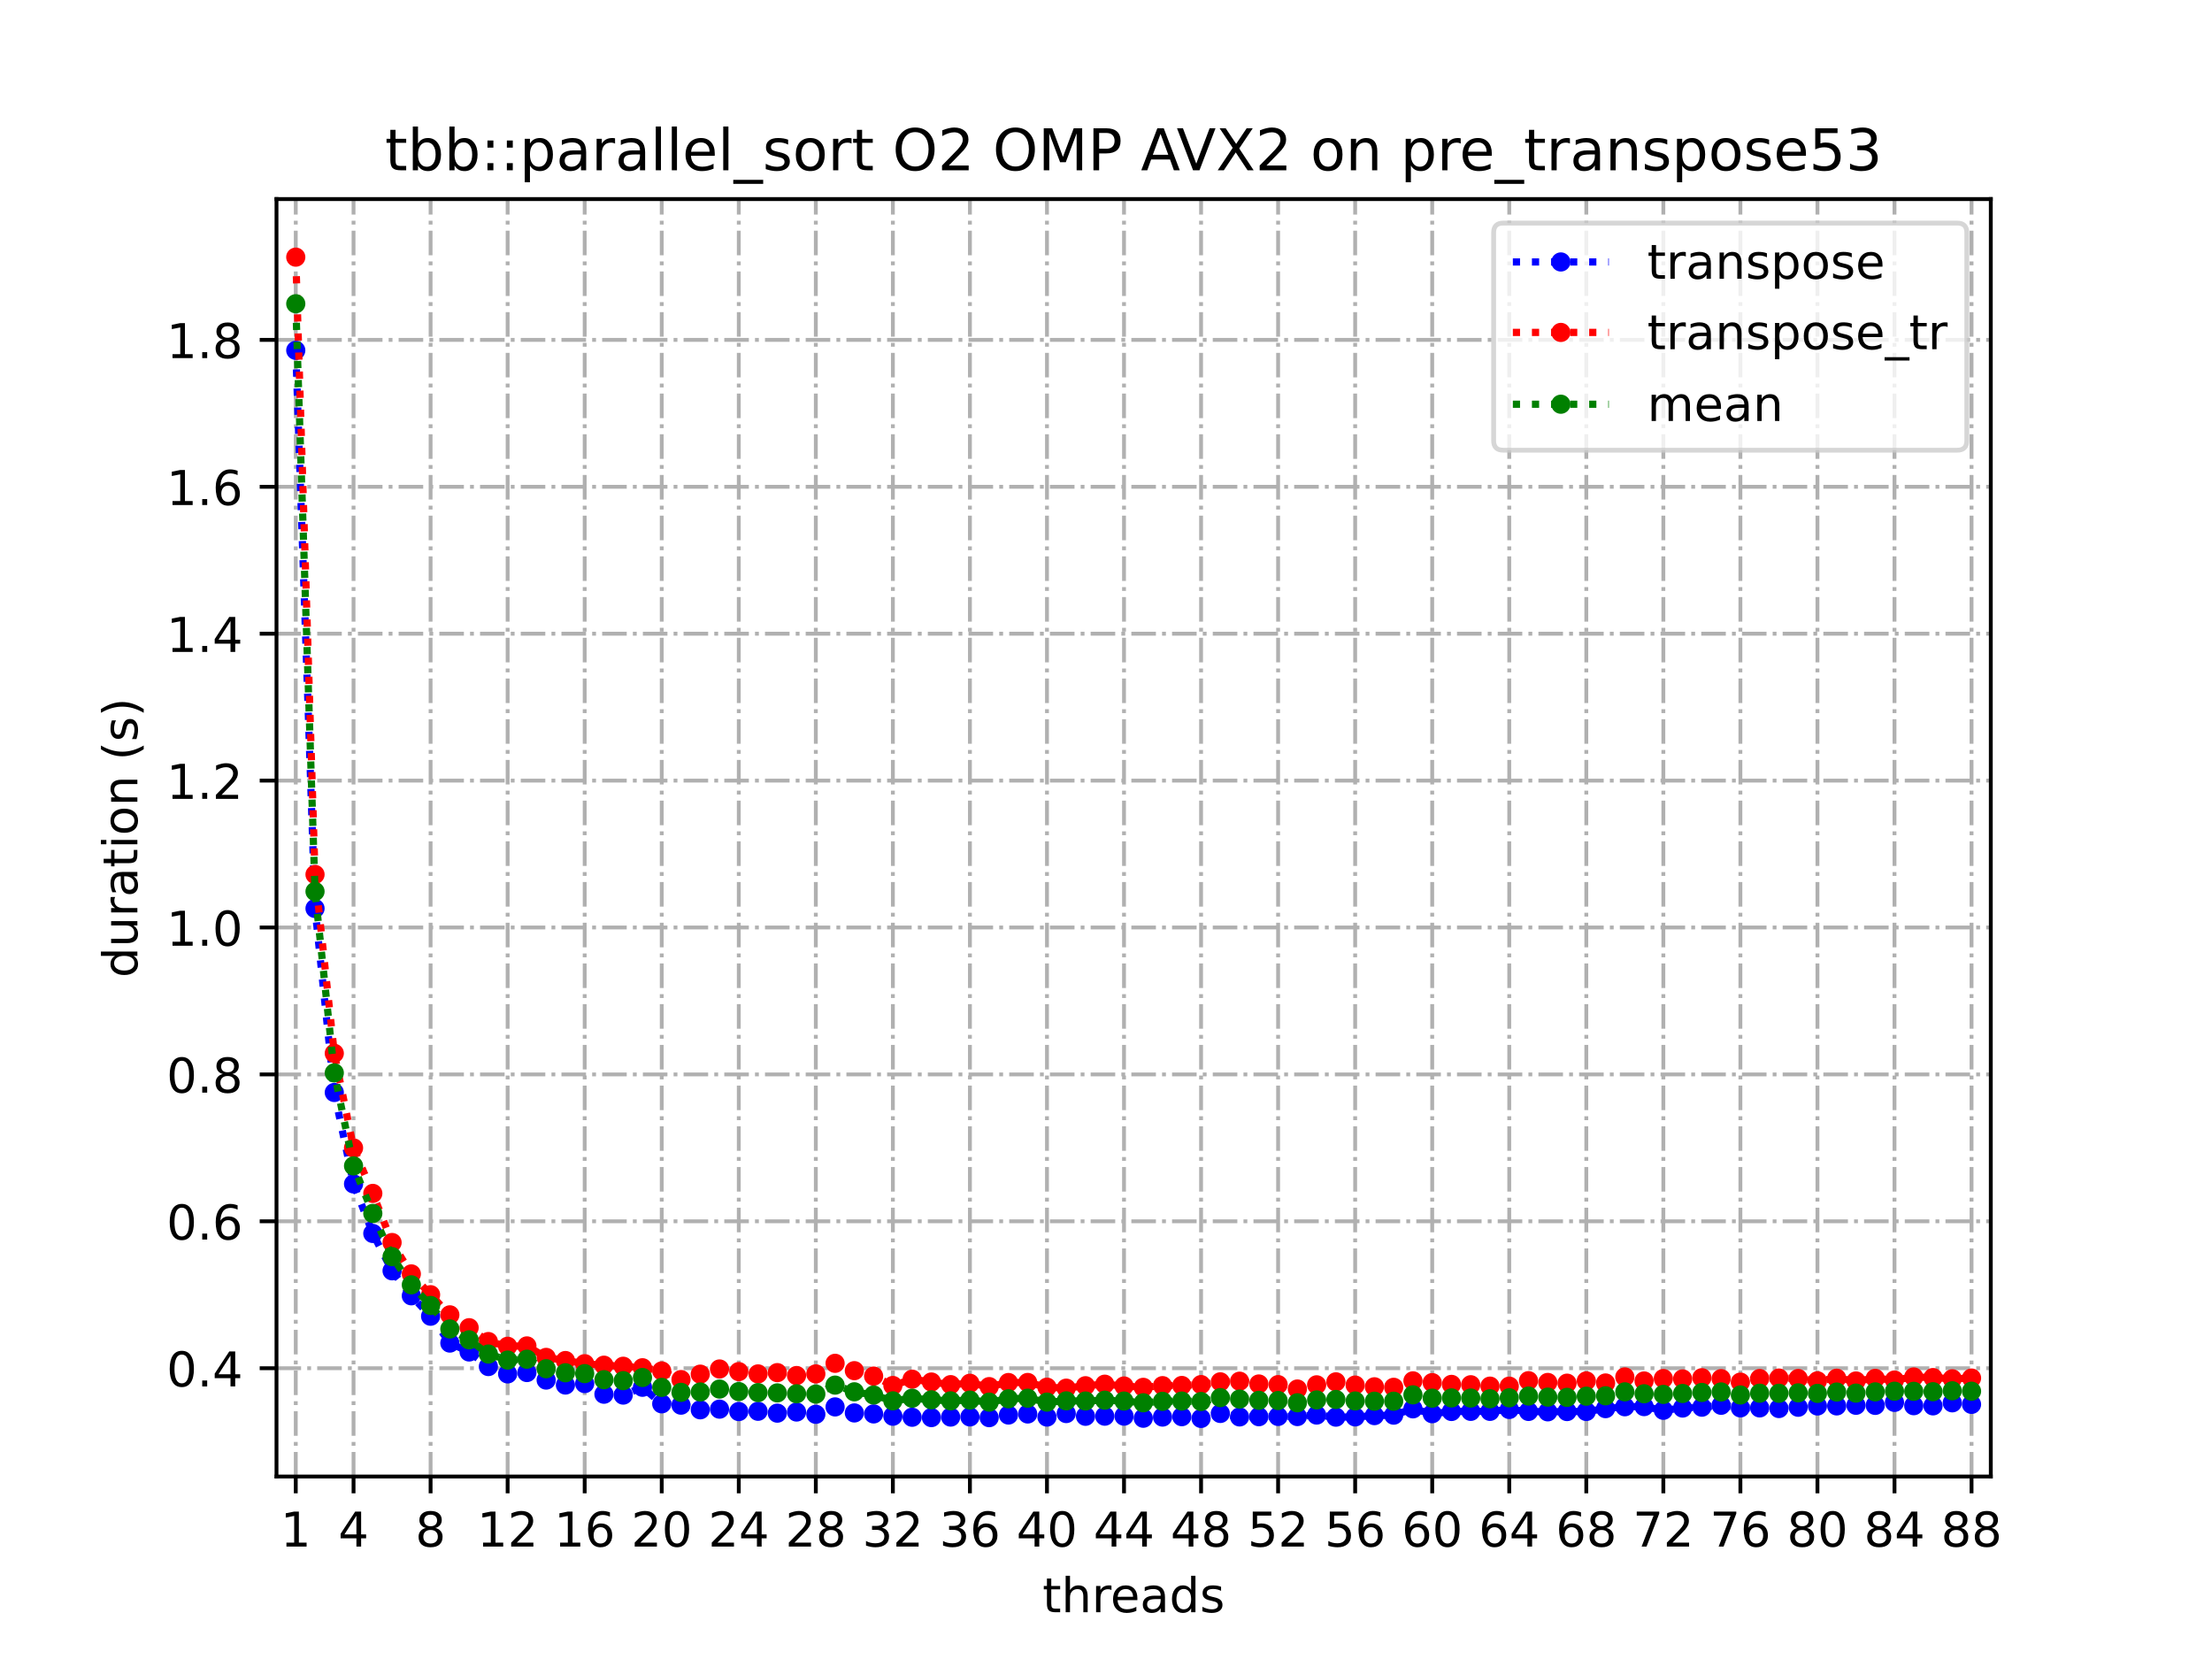 <?xml version="1.0" encoding="utf-8" standalone="no"?>
<!DOCTYPE svg PUBLIC "-//W3C//DTD SVG 1.1//EN"
  "http://www.w3.org/Graphics/SVG/1.1/DTD/svg11.dtd">
<!-- Created with matplotlib (https://matplotlib.org/) -->
<svg height="345.6pt" version="1.1" viewBox="0 0 460.8 345.6" width="460.8pt" xmlns="http://www.w3.org/2000/svg" xmlns:xlink="http://www.w3.org/1999/xlink">
 <defs>
  <style type="text/css">
*{stroke-linecap:butt;stroke-linejoin:round;}
  </style>
 </defs>
 <g id="figure_1">
  <g id="patch_1">
   <path d="M 0 345.6 
L 460.8 345.6 
L 460.8 0 
L 0 0 
z
" style="fill:#ffffff;"/>
  </g>
  <g id="axes_1">
   <g id="patch_2">
    <path d="M 57.6 307.584 
L 414.72 307.584 
L 414.72 41.472 
L 57.6 41.472 
z
" style="fill:#ffffff;"/>
   </g>
   <g id="matplotlib.axis_1">
    <g id="xtick_1">
     <g id="line2d_1">
      <path clip-path="url(#p11dddc82ed)" d="M 61.613 307.584 
L 61.613 41.472 
" style="fill:none;stroke:#b0b0b0;stroke-dasharray:5.12,1.28,0.8,1.28;stroke-dashoffset:0;stroke-width:0.8;"/>
     </g>
     <g id="line2d_2">
      <defs>
       <path d="M 0 0 
L 0 3.5 
" id="m245522aee2" style="stroke:#000000;stroke-width:0.8;"/>
      </defs>
      <g>
       <use style="stroke:#000000;stroke-width:0.8;" x="61.613" xlink:href="#m245522aee2" y="307.584"/>
      </g>
     </g>
     <g id="text_1">
      <!-- 1 -->
      <defs>
       <path d="M 12.406 8.297 
L 28.516 8.297 
L 28.516 63.922 
L 10.984 60.406 
L 10.984 69.391 
L 28.422 72.906 
L 38.281 72.906 
L 38.281 8.297 
L 54.391 8.297 
L 54.391 0 
L 12.406 0 
z
" id="DejaVuSans-49"/>
      </defs>
      <g transform="translate(58.431 322.182)scale(0.1 -0.1)">
       <use xlink:href="#DejaVuSans-49"/>
      </g>
     </g>
    </g>
    <g id="xtick_2">
     <g id="line2d_3">
      <path clip-path="url(#p11dddc82ed)" d="M 73.65 307.584 
L 73.65 41.472 
" style="fill:none;stroke:#b0b0b0;stroke-dasharray:5.12,1.28,0.8,1.28;stroke-dashoffset:0;stroke-width:0.8;"/>
     </g>
     <g id="line2d_4">
      <g>
       <use style="stroke:#000000;stroke-width:0.8;" x="73.65" xlink:href="#m245522aee2" y="307.584"/>
      </g>
     </g>
     <g id="text_2">
      <!-- 4 -->
      <defs>
       <path d="M 37.797 64.312 
L 12.891 25.391 
L 37.797 25.391 
z
M 35.203 72.906 
L 47.609 72.906 
L 47.609 25.391 
L 58.016 25.391 
L 58.016 17.188 
L 47.609 17.188 
L 47.609 0 
L 37.797 0 
L 37.797 17.188 
L 4.891 17.188 
L 4.891 26.703 
z
" id="DejaVuSans-52"/>
      </defs>
      <g transform="translate(70.469 322.182)scale(0.1 -0.1)">
       <use xlink:href="#DejaVuSans-52"/>
      </g>
     </g>
    </g>
    <g id="xtick_3">
     <g id="line2d_5">
      <path clip-path="url(#p11dddc82ed)" d="M 89.701 307.584 
L 89.701 41.472 
" style="fill:none;stroke:#b0b0b0;stroke-dasharray:5.12,1.28,0.8,1.28;stroke-dashoffset:0;stroke-width:0.8;"/>
     </g>
     <g id="line2d_6">
      <g>
       <use style="stroke:#000000;stroke-width:0.8;" x="89.701" xlink:href="#m245522aee2" y="307.584"/>
      </g>
     </g>
     <g id="text_3">
      <!-- 8 -->
      <defs>
       <path d="M 31.781 34.625 
Q 24.75 34.625 20.719 30.859 
Q 16.703 27.094 16.703 20.516 
Q 16.703 13.922 20.719 10.156 
Q 24.75 6.391 31.781 6.391 
Q 38.812 6.391 42.859 10.172 
Q 46.922 13.969 46.922 20.516 
Q 46.922 27.094 42.891 30.859 
Q 38.875 34.625 31.781 34.625 
z
M 21.922 38.812 
Q 15.578 40.375 12.031 44.719 
Q 8.5 49.078 8.5 55.328 
Q 8.5 64.062 14.719 69.141 
Q 20.953 74.219 31.781 74.219 
Q 42.672 74.219 48.875 69.141 
Q 55.078 64.062 55.078 55.328 
Q 55.078 49.078 51.531 44.719 
Q 48 40.375 41.703 38.812 
Q 48.828 37.156 52.797 32.312 
Q 56.781 27.484 56.781 20.516 
Q 56.781 9.906 50.312 4.234 
Q 43.844 -1.422 31.781 -1.422 
Q 19.734 -1.422 13.25 4.234 
Q 6.781 9.906 6.781 20.516 
Q 6.781 27.484 10.781 32.312 
Q 14.797 37.156 21.922 38.812 
z
M 18.312 54.391 
Q 18.312 48.734 21.844 45.562 
Q 25.391 42.391 31.781 42.391 
Q 38.141 42.391 41.719 45.562 
Q 45.312 48.734 45.312 54.391 
Q 45.312 60.062 41.719 63.234 
Q 38.141 66.406 31.781 66.406 
Q 25.391 66.406 21.844 63.234 
Q 18.312 60.062 18.312 54.391 
z
" id="DejaVuSans-56"/>
      </defs>
      <g transform="translate(86.519 322.182)scale(0.1 -0.1)">
       <use xlink:href="#DejaVuSans-56"/>
      </g>
     </g>
    </g>
    <g id="xtick_4">
     <g id="line2d_7">
      <path clip-path="url(#p11dddc82ed)" d="M 105.751 307.584 
L 105.751 41.472 
" style="fill:none;stroke:#b0b0b0;stroke-dasharray:5.12,1.28,0.8,1.28;stroke-dashoffset:0;stroke-width:0.8;"/>
     </g>
     <g id="line2d_8">
      <g>
       <use style="stroke:#000000;stroke-width:0.8;" x="105.751" xlink:href="#m245522aee2" y="307.584"/>
      </g>
     </g>
     <g id="text_4">
      <!-- 12 -->
      <defs>
       <path d="M 19.188 8.297 
L 53.609 8.297 
L 53.609 0 
L 7.328 0 
L 7.328 8.297 
Q 12.938 14.109 22.625 23.891 
Q 32.328 33.688 34.812 36.531 
Q 39.547 41.844 41.422 45.531 
Q 43.312 49.219 43.312 52.781 
Q 43.312 58.594 39.234 62.25 
Q 35.156 65.922 28.609 65.922 
Q 23.969 65.922 18.812 64.312 
Q 13.672 62.703 7.812 59.422 
L 7.812 69.391 
Q 13.766 71.781 18.938 73 
Q 24.125 74.219 28.422 74.219 
Q 39.75 74.219 46.484 68.547 
Q 53.219 62.891 53.219 53.422 
Q 53.219 48.922 51.531 44.891 
Q 49.859 40.875 45.406 35.406 
Q 44.188 33.984 37.641 27.219 
Q 31.109 20.453 19.188 8.297 
z
" id="DejaVuSans-50"/>
      </defs>
      <g transform="translate(99.389 322.182)scale(0.1 -0.1)">
       <use xlink:href="#DejaVuSans-49"/>
       <use x="63.623" xlink:href="#DejaVuSans-50"/>
      </g>
     </g>
    </g>
    <g id="xtick_5">
     <g id="line2d_9">
      <path clip-path="url(#p11dddc82ed)" d="M 121.801 307.584 
L 121.801 41.472 
" style="fill:none;stroke:#b0b0b0;stroke-dasharray:5.12,1.28,0.8,1.28;stroke-dashoffset:0;stroke-width:0.8;"/>
     </g>
     <g id="line2d_10">
      <g>
       <use style="stroke:#000000;stroke-width:0.8;" x="121.801" xlink:href="#m245522aee2" y="307.584"/>
      </g>
     </g>
     <g id="text_5">
      <!-- 16 -->
      <defs>
       <path d="M 33.016 40.375 
Q 26.375 40.375 22.484 35.828 
Q 18.609 31.297 18.609 23.391 
Q 18.609 15.531 22.484 10.953 
Q 26.375 6.391 33.016 6.391 
Q 39.656 6.391 43.531 10.953 
Q 47.406 15.531 47.406 23.391 
Q 47.406 31.297 43.531 35.828 
Q 39.656 40.375 33.016 40.375 
z
M 52.594 71.297 
L 52.594 62.312 
Q 48.875 64.062 45.094 64.984 
Q 41.312 65.922 37.594 65.922 
Q 27.828 65.922 22.672 59.328 
Q 17.531 52.734 16.797 39.406 
Q 19.672 43.656 24.016 45.922 
Q 28.375 48.188 33.594 48.188 
Q 44.578 48.188 50.953 41.516 
Q 57.328 34.859 57.328 23.391 
Q 57.328 12.156 50.688 5.359 
Q 44.047 -1.422 33.016 -1.422 
Q 20.359 -1.422 13.672 8.266 
Q 6.984 17.969 6.984 36.375 
Q 6.984 53.656 15.188 63.938 
Q 23.391 74.219 37.203 74.219 
Q 40.922 74.219 44.703 73.484 
Q 48.484 72.75 52.594 71.297 
z
" id="DejaVuSans-54"/>
      </defs>
      <g transform="translate(115.439 322.182)scale(0.1 -0.1)">
       <use xlink:href="#DejaVuSans-49"/>
       <use x="63.623" xlink:href="#DejaVuSans-54"/>
      </g>
     </g>
    </g>
    <g id="xtick_6">
     <g id="line2d_11">
      <path clip-path="url(#p11dddc82ed)" d="M 137.852 307.584 
L 137.852 41.472 
" style="fill:none;stroke:#b0b0b0;stroke-dasharray:5.12,1.28,0.8,1.28;stroke-dashoffset:0;stroke-width:0.8;"/>
     </g>
     <g id="line2d_12">
      <g>
       <use style="stroke:#000000;stroke-width:0.8;" x="137.852" xlink:href="#m245522aee2" y="307.584"/>
      </g>
     </g>
     <g id="text_6">
      <!-- 20 -->
      <defs>
       <path d="M 31.781 66.406 
Q 24.172 66.406 20.328 58.906 
Q 16.5 51.422 16.5 36.375 
Q 16.5 21.391 20.328 13.891 
Q 24.172 6.391 31.781 6.391 
Q 39.453 6.391 43.281 13.891 
Q 47.125 21.391 47.125 36.375 
Q 47.125 51.422 43.281 58.906 
Q 39.453 66.406 31.781 66.406 
z
M 31.781 74.219 
Q 44.047 74.219 50.516 64.516 
Q 56.984 54.828 56.984 36.375 
Q 56.984 17.969 50.516 8.266 
Q 44.047 -1.422 31.781 -1.422 
Q 19.531 -1.422 13.062 8.266 
Q 6.594 17.969 6.594 36.375 
Q 6.594 54.828 13.062 64.516 
Q 19.531 74.219 31.781 74.219 
z
" id="DejaVuSans-48"/>
      </defs>
      <g transform="translate(131.489 322.182)scale(0.1 -0.1)">
       <use xlink:href="#DejaVuSans-50"/>
       <use x="63.623" xlink:href="#DejaVuSans-48"/>
      </g>
     </g>
    </g>
    <g id="xtick_7">
     <g id="line2d_13">
      <path clip-path="url(#p11dddc82ed)" d="M 153.902 307.584 
L 153.902 41.472 
" style="fill:none;stroke:#b0b0b0;stroke-dasharray:5.12,1.28,0.8,1.28;stroke-dashoffset:0;stroke-width:0.8;"/>
     </g>
     <g id="line2d_14">
      <g>
       <use style="stroke:#000000;stroke-width:0.8;" x="153.902" xlink:href="#m245522aee2" y="307.584"/>
      </g>
     </g>
     <g id="text_7">
      <!-- 24 -->
      <g transform="translate(147.54 322.182)scale(0.1 -0.1)">
       <use xlink:href="#DejaVuSans-50"/>
       <use x="63.623" xlink:href="#DejaVuSans-52"/>
      </g>
     </g>
    </g>
    <g id="xtick_8">
     <g id="line2d_15">
      <path clip-path="url(#p11dddc82ed)" d="M 169.952 307.584 
L 169.952 41.472 
" style="fill:none;stroke:#b0b0b0;stroke-dasharray:5.12,1.28,0.8,1.28;stroke-dashoffset:0;stroke-width:0.8;"/>
     </g>
     <g id="line2d_16">
      <g>
       <use style="stroke:#000000;stroke-width:0.8;" x="169.952" xlink:href="#m245522aee2" y="307.584"/>
      </g>
     </g>
     <g id="text_8">
      <!-- 28 -->
      <g transform="translate(163.59 322.182)scale(0.1 -0.1)">
       <use xlink:href="#DejaVuSans-50"/>
       <use x="63.623" xlink:href="#DejaVuSans-56"/>
      </g>
     </g>
    </g>
    <g id="xtick_9">
     <g id="line2d_17">
      <path clip-path="url(#p11dddc82ed)" d="M 186.003 307.584 
L 186.003 41.472 
" style="fill:none;stroke:#b0b0b0;stroke-dasharray:5.12,1.28,0.8,1.28;stroke-dashoffset:0;stroke-width:0.8;"/>
     </g>
     <g id="line2d_18">
      <g>
       <use style="stroke:#000000;stroke-width:0.8;" x="186.003" xlink:href="#m245522aee2" y="307.584"/>
      </g>
     </g>
     <g id="text_9">
      <!-- 32 -->
      <defs>
       <path d="M 40.578 39.312 
Q 47.656 37.797 51.625 33 
Q 55.609 28.219 55.609 21.188 
Q 55.609 10.406 48.188 4.484 
Q 40.766 -1.422 27.094 -1.422 
Q 22.516 -1.422 17.656 -0.516 
Q 12.797 0.391 7.625 2.203 
L 7.625 11.719 
Q 11.719 9.328 16.594 8.109 
Q 21.484 6.891 26.812 6.891 
Q 36.078 6.891 40.938 10.547 
Q 45.797 14.203 45.797 21.188 
Q 45.797 27.641 41.281 31.266 
Q 36.766 34.906 28.719 34.906 
L 20.219 34.906 
L 20.219 43.016 
L 29.109 43.016 
Q 36.375 43.016 40.234 45.922 
Q 44.094 48.828 44.094 54.297 
Q 44.094 59.906 40.109 62.906 
Q 36.141 65.922 28.719 65.922 
Q 24.656 65.922 20.016 65.031 
Q 15.375 64.156 9.812 62.312 
L 9.812 71.094 
Q 15.438 72.656 20.344 73.438 
Q 25.25 74.219 29.594 74.219 
Q 40.828 74.219 47.359 69.109 
Q 53.906 64.016 53.906 55.328 
Q 53.906 49.266 50.438 45.094 
Q 46.969 40.922 40.578 39.312 
z
" id="DejaVuSans-51"/>
      </defs>
      <g transform="translate(179.64 322.182)scale(0.1 -0.1)">
       <use xlink:href="#DejaVuSans-51"/>
       <use x="63.623" xlink:href="#DejaVuSans-50"/>
      </g>
     </g>
    </g>
    <g id="xtick_10">
     <g id="line2d_19">
      <path clip-path="url(#p11dddc82ed)" d="M 202.053 307.584 
L 202.053 41.472 
" style="fill:none;stroke:#b0b0b0;stroke-dasharray:5.12,1.28,0.8,1.28;stroke-dashoffset:0;stroke-width:0.8;"/>
     </g>
     <g id="line2d_20">
      <g>
       <use style="stroke:#000000;stroke-width:0.8;" x="202.053" xlink:href="#m245522aee2" y="307.584"/>
      </g>
     </g>
     <g id="text_10">
      <!-- 36 -->
      <g transform="translate(195.691 322.182)scale(0.1 -0.1)">
       <use xlink:href="#DejaVuSans-51"/>
       <use x="63.623" xlink:href="#DejaVuSans-54"/>
      </g>
     </g>
    </g>
    <g id="xtick_11">
     <g id="line2d_21">
      <path clip-path="url(#p11dddc82ed)" d="M 218.103 307.584 
L 218.103 41.472 
" style="fill:none;stroke:#b0b0b0;stroke-dasharray:5.12,1.28,0.8,1.28;stroke-dashoffset:0;stroke-width:0.8;"/>
     </g>
     <g id="line2d_22">
      <g>
       <use style="stroke:#000000;stroke-width:0.8;" x="218.103" xlink:href="#m245522aee2" y="307.584"/>
      </g>
     </g>
     <g id="text_11">
      <!-- 40 -->
      <g transform="translate(211.741 322.182)scale(0.1 -0.1)">
       <use xlink:href="#DejaVuSans-52"/>
       <use x="63.623" xlink:href="#DejaVuSans-48"/>
      </g>
     </g>
    </g>
    <g id="xtick_12">
     <g id="line2d_23">
      <path clip-path="url(#p11dddc82ed)" d="M 234.154 307.584 
L 234.154 41.472 
" style="fill:none;stroke:#b0b0b0;stroke-dasharray:5.12,1.28,0.8,1.28;stroke-dashoffset:0;stroke-width:0.8;"/>
     </g>
     <g id="line2d_24">
      <g>
       <use style="stroke:#000000;stroke-width:0.8;" x="234.154" xlink:href="#m245522aee2" y="307.584"/>
      </g>
     </g>
     <g id="text_12">
      <!-- 44 -->
      <g transform="translate(227.791 322.182)scale(0.1 -0.1)">
       <use xlink:href="#DejaVuSans-52"/>
       <use x="63.623" xlink:href="#DejaVuSans-52"/>
      </g>
     </g>
    </g>
    <g id="xtick_13">
     <g id="line2d_25">
      <path clip-path="url(#p11dddc82ed)" d="M 250.204 307.584 
L 250.204 41.472 
" style="fill:none;stroke:#b0b0b0;stroke-dasharray:5.12,1.28,0.8,1.28;stroke-dashoffset:0;stroke-width:0.8;"/>
     </g>
     <g id="line2d_26">
      <g>
       <use style="stroke:#000000;stroke-width:0.8;" x="250.204" xlink:href="#m245522aee2" y="307.584"/>
      </g>
     </g>
     <g id="text_13">
      <!-- 48 -->
      <g transform="translate(243.842 322.182)scale(0.1 -0.1)">
       <use xlink:href="#DejaVuSans-52"/>
       <use x="63.623" xlink:href="#DejaVuSans-56"/>
      </g>
     </g>
    </g>
    <g id="xtick_14">
     <g id="line2d_27">
      <path clip-path="url(#p11dddc82ed)" d="M 266.254 307.584 
L 266.254 41.472 
" style="fill:none;stroke:#b0b0b0;stroke-dasharray:5.12,1.28,0.8,1.28;stroke-dashoffset:0;stroke-width:0.8;"/>
     </g>
     <g id="line2d_28">
      <g>
       <use style="stroke:#000000;stroke-width:0.8;" x="266.254" xlink:href="#m245522aee2" y="307.584"/>
      </g>
     </g>
     <g id="text_14">
      <!-- 52 -->
      <defs>
       <path d="M 10.797 72.906 
L 49.516 72.906 
L 49.516 64.594 
L 19.828 64.594 
L 19.828 46.734 
Q 21.969 47.469 24.109 47.828 
Q 26.266 48.188 28.422 48.188 
Q 40.625 48.188 47.75 41.5 
Q 54.891 34.812 54.891 23.391 
Q 54.891 11.625 47.562 5.094 
Q 40.234 -1.422 26.906 -1.422 
Q 22.312 -1.422 17.547 -0.641 
Q 12.797 0.141 7.719 1.703 
L 7.719 11.625 
Q 12.109 9.234 16.797 8.062 
Q 21.484 6.891 26.703 6.891 
Q 35.156 6.891 40.078 11.328 
Q 45.016 15.766 45.016 23.391 
Q 45.016 31 40.078 35.438 
Q 35.156 39.891 26.703 39.891 
Q 22.75 39.891 18.812 39.016 
Q 14.891 38.141 10.797 36.281 
z
" id="DejaVuSans-53"/>
      </defs>
      <g transform="translate(259.892 322.182)scale(0.1 -0.1)">
       <use xlink:href="#DejaVuSans-53"/>
       <use x="63.623" xlink:href="#DejaVuSans-50"/>
      </g>
     </g>
    </g>
    <g id="xtick_15">
     <g id="line2d_29">
      <path clip-path="url(#p11dddc82ed)" d="M 282.305 307.584 
L 282.305 41.472 
" style="fill:none;stroke:#b0b0b0;stroke-dasharray:5.12,1.28,0.8,1.28;stroke-dashoffset:0;stroke-width:0.8;"/>
     </g>
     <g id="line2d_30">
      <g>
       <use style="stroke:#000000;stroke-width:0.8;" x="282.305" xlink:href="#m245522aee2" y="307.584"/>
      </g>
     </g>
     <g id="text_15">
      <!-- 56 -->
      <g transform="translate(275.942 322.182)scale(0.1 -0.1)">
       <use xlink:href="#DejaVuSans-53"/>
       <use x="63.623" xlink:href="#DejaVuSans-54"/>
      </g>
     </g>
    </g>
    <g id="xtick_16">
     <g id="line2d_31">
      <path clip-path="url(#p11dddc82ed)" d="M 298.355 307.584 
L 298.355 41.472 
" style="fill:none;stroke:#b0b0b0;stroke-dasharray:5.12,1.28,0.8,1.28;stroke-dashoffset:0;stroke-width:0.8;"/>
     </g>
     <g id="line2d_32">
      <g>
       <use style="stroke:#000000;stroke-width:0.8;" x="298.355" xlink:href="#m245522aee2" y="307.584"/>
      </g>
     </g>
     <g id="text_16">
      <!-- 60 -->
      <g transform="translate(291.993 322.182)scale(0.1 -0.1)">
       <use xlink:href="#DejaVuSans-54"/>
       <use x="63.623" xlink:href="#DejaVuSans-48"/>
      </g>
     </g>
    </g>
    <g id="xtick_17">
     <g id="line2d_33">
      <path clip-path="url(#p11dddc82ed)" d="M 314.405 307.584 
L 314.405 41.472 
" style="fill:none;stroke:#b0b0b0;stroke-dasharray:5.12,1.28,0.8,1.28;stroke-dashoffset:0;stroke-width:0.8;"/>
     </g>
     <g id="line2d_34">
      <g>
       <use style="stroke:#000000;stroke-width:0.8;" x="314.405" xlink:href="#m245522aee2" y="307.584"/>
      </g>
     </g>
     <g id="text_17">
      <!-- 64 -->
      <g transform="translate(308.043 322.182)scale(0.1 -0.1)">
       <use xlink:href="#DejaVuSans-54"/>
       <use x="63.623" xlink:href="#DejaVuSans-52"/>
      </g>
     </g>
    </g>
    <g id="xtick_18">
     <g id="line2d_35">
      <path clip-path="url(#p11dddc82ed)" d="M 330.456 307.584 
L 330.456 41.472 
" style="fill:none;stroke:#b0b0b0;stroke-dasharray:5.12,1.28,0.8,1.28;stroke-dashoffset:0;stroke-width:0.8;"/>
     </g>
     <g id="line2d_36">
      <g>
       <use style="stroke:#000000;stroke-width:0.8;" x="330.456" xlink:href="#m245522aee2" y="307.584"/>
      </g>
     </g>
     <g id="text_18">
      <!-- 68 -->
      <g transform="translate(324.093 322.182)scale(0.1 -0.1)">
       <use xlink:href="#DejaVuSans-54"/>
       <use x="63.623" xlink:href="#DejaVuSans-56"/>
      </g>
     </g>
    </g>
    <g id="xtick_19">
     <g id="line2d_37">
      <path clip-path="url(#p11dddc82ed)" d="M 346.506 307.584 
L 346.506 41.472 
" style="fill:none;stroke:#b0b0b0;stroke-dasharray:5.12,1.28,0.8,1.28;stroke-dashoffset:0;stroke-width:0.8;"/>
     </g>
     <g id="line2d_38">
      <g>
       <use style="stroke:#000000;stroke-width:0.8;" x="346.506" xlink:href="#m245522aee2" y="307.584"/>
      </g>
     </g>
     <g id="text_19">
      <!-- 72 -->
      <defs>
       <path d="M 8.203 72.906 
L 55.078 72.906 
L 55.078 68.703 
L 28.609 0 
L 18.312 0 
L 43.219 64.594 
L 8.203 64.594 
z
" id="DejaVuSans-55"/>
      </defs>
      <g transform="translate(340.144 322.182)scale(0.1 -0.1)">
       <use xlink:href="#DejaVuSans-55"/>
       <use x="63.623" xlink:href="#DejaVuSans-50"/>
      </g>
     </g>
    </g>
    <g id="xtick_20">
     <g id="line2d_39">
      <path clip-path="url(#p11dddc82ed)" d="M 362.556 307.584 
L 362.556 41.472 
" style="fill:none;stroke:#b0b0b0;stroke-dasharray:5.12,1.28,0.8,1.28;stroke-dashoffset:0;stroke-width:0.8;"/>
     </g>
     <g id="line2d_40">
      <g>
       <use style="stroke:#000000;stroke-width:0.8;" x="362.556" xlink:href="#m245522aee2" y="307.584"/>
      </g>
     </g>
     <g id="text_20">
      <!-- 76 -->
      <g transform="translate(356.194 322.182)scale(0.1 -0.1)">
       <use xlink:href="#DejaVuSans-55"/>
       <use x="63.623" xlink:href="#DejaVuSans-54"/>
      </g>
     </g>
    </g>
    <g id="xtick_21">
     <g id="line2d_41">
      <path clip-path="url(#p11dddc82ed)" d="M 378.607 307.584 
L 378.607 41.472 
" style="fill:none;stroke:#b0b0b0;stroke-dasharray:5.12,1.28,0.8,1.28;stroke-dashoffset:0;stroke-width:0.8;"/>
     </g>
     <g id="line2d_42">
      <g>
       <use style="stroke:#000000;stroke-width:0.8;" x="378.607" xlink:href="#m245522aee2" y="307.584"/>
      </g>
     </g>
     <g id="text_21">
      <!-- 80 -->
      <g transform="translate(372.244 322.182)scale(0.1 -0.1)">
       <use xlink:href="#DejaVuSans-56"/>
       <use x="63.623" xlink:href="#DejaVuSans-48"/>
      </g>
     </g>
    </g>
    <g id="xtick_22">
     <g id="line2d_43">
      <path clip-path="url(#p11dddc82ed)" d="M 394.657 307.584 
L 394.657 41.472 
" style="fill:none;stroke:#b0b0b0;stroke-dasharray:5.12,1.28,0.8,1.28;stroke-dashoffset:0;stroke-width:0.8;"/>
     </g>
     <g id="line2d_44">
      <g>
       <use style="stroke:#000000;stroke-width:0.8;" x="394.657" xlink:href="#m245522aee2" y="307.584"/>
      </g>
     </g>
     <g id="text_22">
      <!-- 84 -->
      <g transform="translate(388.295 322.182)scale(0.1 -0.1)">
       <use xlink:href="#DejaVuSans-56"/>
       <use x="63.623" xlink:href="#DejaVuSans-52"/>
      </g>
     </g>
    </g>
    <g id="xtick_23">
     <g id="line2d_45">
      <path clip-path="url(#p11dddc82ed)" d="M 410.707 307.584 
L 410.707 41.472 
" style="fill:none;stroke:#b0b0b0;stroke-dasharray:5.12,1.28,0.8,1.28;stroke-dashoffset:0;stroke-width:0.8;"/>
     </g>
     <g id="line2d_46">
      <g>
       <use style="stroke:#000000;stroke-width:0.8;" x="410.707" xlink:href="#m245522aee2" y="307.584"/>
      </g>
     </g>
     <g id="text_23">
      <!-- 88 -->
      <g transform="translate(404.345 322.182)scale(0.1 -0.1)">
       <use xlink:href="#DejaVuSans-56"/>
       <use x="63.623" xlink:href="#DejaVuSans-56"/>
      </g>
     </g>
    </g>
    <g id="text_24">
     <!-- threads -->
     <defs>
      <path d="M 18.312 70.219 
L 18.312 54.688 
L 36.812 54.688 
L 36.812 47.703 
L 18.312 47.703 
L 18.312 18.016 
Q 18.312 11.328 20.141 9.422 
Q 21.969 7.516 27.594 7.516 
L 36.812 7.516 
L 36.812 0 
L 27.594 0 
Q 17.188 0 13.234 3.875 
Q 9.281 7.766 9.281 18.016 
L 9.281 47.703 
L 2.688 47.703 
L 2.688 54.688 
L 9.281 54.688 
L 9.281 70.219 
z
" id="DejaVuSans-116"/>
      <path d="M 54.891 33.016 
L 54.891 0 
L 45.906 0 
L 45.906 32.719 
Q 45.906 40.484 42.875 44.328 
Q 39.844 48.188 33.797 48.188 
Q 26.516 48.188 22.312 43.547 
Q 18.109 38.922 18.109 30.906 
L 18.109 0 
L 9.078 0 
L 9.078 75.984 
L 18.109 75.984 
L 18.109 46.188 
Q 21.344 51.125 25.703 53.562 
Q 30.078 56 35.797 56 
Q 45.219 56 50.047 50.172 
Q 54.891 44.344 54.891 33.016 
z
" id="DejaVuSans-104"/>
      <path d="M 41.109 46.297 
Q 39.594 47.172 37.812 47.578 
Q 36.031 48 33.891 48 
Q 26.266 48 22.188 43.047 
Q 18.109 38.094 18.109 28.812 
L 18.109 0 
L 9.078 0 
L 9.078 54.688 
L 18.109 54.688 
L 18.109 46.188 
Q 20.953 51.172 25.484 53.578 
Q 30.031 56 36.531 56 
Q 37.453 56 38.578 55.875 
Q 39.703 55.766 41.062 55.516 
z
" id="DejaVuSans-114"/>
      <path d="M 56.203 29.594 
L 56.203 25.203 
L 14.891 25.203 
Q 15.484 15.922 20.484 11.062 
Q 25.484 6.203 34.422 6.203 
Q 39.594 6.203 44.453 7.469 
Q 49.312 8.734 54.109 11.281 
L 54.109 2.781 
Q 49.266 0.734 44.188 -0.344 
Q 39.109 -1.422 33.891 -1.422 
Q 20.797 -1.422 13.156 6.188 
Q 5.516 13.812 5.516 26.812 
Q 5.516 40.234 12.766 48.109 
Q 20.016 56 32.328 56 
Q 43.359 56 49.781 48.891 
Q 56.203 41.797 56.203 29.594 
z
M 47.219 32.234 
Q 47.125 39.594 43.094 43.984 
Q 39.062 48.391 32.422 48.391 
Q 24.906 48.391 20.391 44.141 
Q 15.875 39.891 15.188 32.172 
z
" id="DejaVuSans-101"/>
      <path d="M 34.281 27.484 
Q 23.391 27.484 19.188 25 
Q 14.984 22.516 14.984 16.5 
Q 14.984 11.719 18.141 8.906 
Q 21.297 6.109 26.703 6.109 
Q 34.188 6.109 38.703 11.406 
Q 43.219 16.703 43.219 25.484 
L 43.219 27.484 
z
M 52.203 31.203 
L 52.203 0 
L 43.219 0 
L 43.219 8.297 
Q 40.141 3.328 35.547 0.953 
Q 30.953 -1.422 24.312 -1.422 
Q 15.922 -1.422 10.953 3.297 
Q 6 8.016 6 15.922 
Q 6 25.141 12.172 29.828 
Q 18.359 34.516 30.609 34.516 
L 43.219 34.516 
L 43.219 35.406 
Q 43.219 41.609 39.141 45 
Q 35.062 48.391 27.688 48.391 
Q 23 48.391 18.547 47.266 
Q 14.109 46.141 10.016 43.891 
L 10.016 52.203 
Q 14.938 54.109 19.578 55.047 
Q 24.219 56 28.609 56 
Q 40.484 56 46.344 49.844 
Q 52.203 43.703 52.203 31.203 
z
" id="DejaVuSans-97"/>
      <path d="M 45.406 46.391 
L 45.406 75.984 
L 54.391 75.984 
L 54.391 0 
L 45.406 0 
L 45.406 8.203 
Q 42.578 3.328 38.25 0.953 
Q 33.938 -1.422 27.875 -1.422 
Q 17.969 -1.422 11.734 6.484 
Q 5.516 14.406 5.516 27.297 
Q 5.516 40.188 11.734 48.094 
Q 17.969 56 27.875 56 
Q 33.938 56 38.25 53.625 
Q 42.578 51.266 45.406 46.391 
z
M 14.797 27.297 
Q 14.797 17.391 18.875 11.75 
Q 22.953 6.109 30.078 6.109 
Q 37.203 6.109 41.297 11.75 
Q 45.406 17.391 45.406 27.297 
Q 45.406 37.203 41.297 42.844 
Q 37.203 48.484 30.078 48.484 
Q 22.953 48.484 18.875 42.844 
Q 14.797 37.203 14.797 27.297 
z
" id="DejaVuSans-100"/>
      <path d="M 44.281 53.078 
L 44.281 44.578 
Q 40.484 46.531 36.375 47.5 
Q 32.281 48.484 27.875 48.484 
Q 21.188 48.484 17.844 46.438 
Q 14.5 44.391 14.5 40.281 
Q 14.5 37.156 16.891 35.375 
Q 19.281 33.594 26.516 31.984 
L 29.594 31.297 
Q 39.156 29.25 43.188 25.516 
Q 47.219 21.781 47.219 15.094 
Q 47.219 7.469 41.188 3.016 
Q 35.156 -1.422 24.609 -1.422 
Q 20.219 -1.422 15.453 -0.562 
Q 10.688 0.297 5.422 2 
L 5.422 11.281 
Q 10.406 8.688 15.234 7.391 
Q 20.062 6.109 24.812 6.109 
Q 31.156 6.109 34.562 8.281 
Q 37.984 10.453 37.984 14.406 
Q 37.984 18.062 35.516 20.016 
Q 33.062 21.969 24.703 23.781 
L 21.578 24.516 
Q 13.234 26.266 9.516 29.906 
Q 5.812 33.547 5.812 39.891 
Q 5.812 47.609 11.281 51.797 
Q 16.75 56 26.812 56 
Q 31.781 56 36.172 55.266 
Q 40.578 54.547 44.281 53.078 
z
" id="DejaVuSans-115"/>
     </defs>
     <g transform="translate(217.169 335.861)scale(0.1 -0.1)">
      <use xlink:href="#DejaVuSans-116"/>
      <use x="39.209" xlink:href="#DejaVuSans-104"/>
      <use x="102.588" xlink:href="#DejaVuSans-114"/>
      <use x="141.451" xlink:href="#DejaVuSans-101"/>
      <use x="202.975" xlink:href="#DejaVuSans-97"/>
      <use x="264.254" xlink:href="#DejaVuSans-100"/>
      <use x="327.73" xlink:href="#DejaVuSans-115"/>
     </g>
    </g>
   </g>
   <g id="matplotlib.axis_2">
    <g id="ytick_1">
     <g id="line2d_47">
      <path clip-path="url(#p11dddc82ed)" d="M 57.6 285.022 
L 414.72 285.022 
" style="fill:none;stroke:#b0b0b0;stroke-dasharray:5.12,1.28,0.8,1.28;stroke-dashoffset:0;stroke-width:0.8;"/>
     </g>
     <g id="line2d_48">
      <defs>
       <path d="M 0 0 
L -3.5 0 
" id="m626c965325" style="stroke:#000000;stroke-width:0.8;"/>
      </defs>
      <g>
       <use style="stroke:#000000;stroke-width:0.8;" x="57.6" xlink:href="#m626c965325" y="285.022"/>
      </g>
     </g>
     <g id="text_25">
      <!-- 0.4 -->
      <defs>
       <path d="M 10.688 12.406 
L 21 12.406 
L 21 0 
L 10.688 0 
z
" id="DejaVuSans-46"/>
      </defs>
      <g transform="translate(34.697 288.821)scale(0.1 -0.1)">
       <use xlink:href="#DejaVuSans-48"/>
       <use x="63.623" xlink:href="#DejaVuSans-46"/>
       <use x="95.41" xlink:href="#DejaVuSans-52"/>
      </g>
     </g>
    </g>
    <g id="ytick_2">
     <g id="line2d_49">
      <path clip-path="url(#p11dddc82ed)" d="M 57.6 254.42 
L 414.72 254.42 
" style="fill:none;stroke:#b0b0b0;stroke-dasharray:5.12,1.28,0.8,1.28;stroke-dashoffset:0;stroke-width:0.8;"/>
     </g>
     <g id="line2d_50">
      <g>
       <use style="stroke:#000000;stroke-width:0.8;" x="57.6" xlink:href="#m626c965325" y="254.42"/>
      </g>
     </g>
     <g id="text_26">
      <!-- 0.6 -->
      <g transform="translate(34.697 258.219)scale(0.1 -0.1)">
       <use xlink:href="#DejaVuSans-48"/>
       <use x="63.623" xlink:href="#DejaVuSans-46"/>
       <use x="95.41" xlink:href="#DejaVuSans-54"/>
      </g>
     </g>
    </g>
    <g id="ytick_3">
     <g id="line2d_51">
      <path clip-path="url(#p11dddc82ed)" d="M 57.6 223.817 
L 414.72 223.817 
" style="fill:none;stroke:#b0b0b0;stroke-dasharray:5.12,1.28,0.8,1.28;stroke-dashoffset:0;stroke-width:0.8;"/>
     </g>
     <g id="line2d_52">
      <g>
       <use style="stroke:#000000;stroke-width:0.8;" x="57.6" xlink:href="#m626c965325" y="223.817"/>
      </g>
     </g>
     <g id="text_27">
      <!-- 0.8 -->
      <g transform="translate(34.697 227.616)scale(0.1 -0.1)">
       <use xlink:href="#DejaVuSans-48"/>
       <use x="63.623" xlink:href="#DejaVuSans-46"/>
       <use x="95.41" xlink:href="#DejaVuSans-56"/>
      </g>
     </g>
    </g>
    <g id="ytick_4">
     <g id="line2d_53">
      <path clip-path="url(#p11dddc82ed)" d="M 57.6 193.214 
L 414.72 193.214 
" style="fill:none;stroke:#b0b0b0;stroke-dasharray:5.12,1.28,0.8,1.28;stroke-dashoffset:0;stroke-width:0.8;"/>
     </g>
     <g id="line2d_54">
      <g>
       <use style="stroke:#000000;stroke-width:0.8;" x="57.6" xlink:href="#m626c965325" y="193.214"/>
      </g>
     </g>
     <g id="text_28">
      <!-- 1.0 -->
      <g transform="translate(34.697 197.013)scale(0.1 -0.1)">
       <use xlink:href="#DejaVuSans-49"/>
       <use x="63.623" xlink:href="#DejaVuSans-46"/>
       <use x="95.41" xlink:href="#DejaVuSans-48"/>
      </g>
     </g>
    </g>
    <g id="ytick_5">
     <g id="line2d_55">
      <path clip-path="url(#p11dddc82ed)" d="M 57.6 162.611 
L 414.72 162.611 
" style="fill:none;stroke:#b0b0b0;stroke-dasharray:5.12,1.28,0.8,1.28;stroke-dashoffset:0;stroke-width:0.8;"/>
     </g>
     <g id="line2d_56">
      <g>
       <use style="stroke:#000000;stroke-width:0.8;" x="57.6" xlink:href="#m626c965325" y="162.611"/>
      </g>
     </g>
     <g id="text_29">
      <!-- 1.2 -->
      <g transform="translate(34.697 166.411)scale(0.1 -0.1)">
       <use xlink:href="#DejaVuSans-49"/>
       <use x="63.623" xlink:href="#DejaVuSans-46"/>
       <use x="95.41" xlink:href="#DejaVuSans-50"/>
      </g>
     </g>
    </g>
    <g id="ytick_6">
     <g id="line2d_57">
      <path clip-path="url(#p11dddc82ed)" d="M 57.6 132.009 
L 414.72 132.009 
" style="fill:none;stroke:#b0b0b0;stroke-dasharray:5.12,1.28,0.8,1.28;stroke-dashoffset:0;stroke-width:0.8;"/>
     </g>
     <g id="line2d_58">
      <g>
       <use style="stroke:#000000;stroke-width:0.8;" x="57.6" xlink:href="#m626c965325" y="132.009"/>
      </g>
     </g>
     <g id="text_30">
      <!-- 1.4 -->
      <g transform="translate(34.697 135.808)scale(0.1 -0.1)">
       <use xlink:href="#DejaVuSans-49"/>
       <use x="63.623" xlink:href="#DejaVuSans-46"/>
       <use x="95.41" xlink:href="#DejaVuSans-52"/>
      </g>
     </g>
    </g>
    <g id="ytick_7">
     <g id="line2d_59">
      <path clip-path="url(#p11dddc82ed)" d="M 57.6 101.406 
L 414.72 101.406 
" style="fill:none;stroke:#b0b0b0;stroke-dasharray:5.12,1.28,0.8,1.28;stroke-dashoffset:0;stroke-width:0.8;"/>
     </g>
     <g id="line2d_60">
      <g>
       <use style="stroke:#000000;stroke-width:0.8;" x="57.6" xlink:href="#m626c965325" y="101.406"/>
      </g>
     </g>
     <g id="text_31">
      <!-- 1.6 -->
      <g transform="translate(34.697 105.205)scale(0.1 -0.1)">
       <use xlink:href="#DejaVuSans-49"/>
       <use x="63.623" xlink:href="#DejaVuSans-46"/>
       <use x="95.41" xlink:href="#DejaVuSans-54"/>
      </g>
     </g>
    </g>
    <g id="ytick_8">
     <g id="line2d_61">
      <path clip-path="url(#p11dddc82ed)" d="M 57.6 70.803 
L 414.72 70.803 
" style="fill:none;stroke:#b0b0b0;stroke-dasharray:5.12,1.28,0.8,1.28;stroke-dashoffset:0;stroke-width:0.8;"/>
     </g>
     <g id="line2d_62">
      <g>
       <use style="stroke:#000000;stroke-width:0.8;" x="57.6" xlink:href="#m626c965325" y="70.803"/>
      </g>
     </g>
     <g id="text_32">
      <!-- 1.8 -->
      <g transform="translate(34.697 74.603)scale(0.1 -0.1)">
       <use xlink:href="#DejaVuSans-49"/>
       <use x="63.623" xlink:href="#DejaVuSans-46"/>
       <use x="95.41" xlink:href="#DejaVuSans-56"/>
      </g>
     </g>
    </g>
    <g id="text_33">
     <!-- duration (s) -->
     <defs>
      <path d="M 8.5 21.578 
L 8.5 54.688 
L 17.484 54.688 
L 17.484 21.922 
Q 17.484 14.156 20.5 10.266 
Q 23.531 6.391 29.594 6.391 
Q 36.859 6.391 41.078 11.031 
Q 45.312 15.672 45.312 23.688 
L 45.312 54.688 
L 54.297 54.688 
L 54.297 0 
L 45.312 0 
L 45.312 8.406 
Q 42.047 3.422 37.719 1 
Q 33.406 -1.422 27.688 -1.422 
Q 18.266 -1.422 13.375 4.438 
Q 8.5 10.297 8.5 21.578 
z
M 31.109 56 
z
" id="DejaVuSans-117"/>
      <path d="M 9.422 54.688 
L 18.406 54.688 
L 18.406 0 
L 9.422 0 
z
M 9.422 75.984 
L 18.406 75.984 
L 18.406 64.594 
L 9.422 64.594 
z
" id="DejaVuSans-105"/>
      <path d="M 30.609 48.391 
Q 23.391 48.391 19.188 42.75 
Q 14.984 37.109 14.984 27.297 
Q 14.984 17.484 19.156 11.844 
Q 23.344 6.203 30.609 6.203 
Q 37.797 6.203 41.984 11.859 
Q 46.188 17.531 46.188 27.297 
Q 46.188 37.016 41.984 42.703 
Q 37.797 48.391 30.609 48.391 
z
M 30.609 56 
Q 42.328 56 49.016 48.375 
Q 55.719 40.766 55.719 27.297 
Q 55.719 13.875 49.016 6.219 
Q 42.328 -1.422 30.609 -1.422 
Q 18.844 -1.422 12.172 6.219 
Q 5.516 13.875 5.516 27.297 
Q 5.516 40.766 12.172 48.375 
Q 18.844 56 30.609 56 
z
" id="DejaVuSans-111"/>
      <path d="M 54.891 33.016 
L 54.891 0 
L 45.906 0 
L 45.906 32.719 
Q 45.906 40.484 42.875 44.328 
Q 39.844 48.188 33.797 48.188 
Q 26.516 48.188 22.312 43.547 
Q 18.109 38.922 18.109 30.906 
L 18.109 0 
L 9.078 0 
L 9.078 54.688 
L 18.109 54.688 
L 18.109 46.188 
Q 21.344 51.125 25.703 53.562 
Q 30.078 56 35.797 56 
Q 45.219 56 50.047 50.172 
Q 54.891 44.344 54.891 33.016 
z
" id="DejaVuSans-110"/>
      <path id="DejaVuSans-32"/>
      <path d="M 31 75.875 
Q 24.469 64.656 21.281 53.656 
Q 18.109 42.672 18.109 31.391 
Q 18.109 20.125 21.312 9.062 
Q 24.516 -2 31 -13.188 
L 23.188 -13.188 
Q 15.875 -1.703 12.234 9.375 
Q 8.594 20.453 8.594 31.391 
Q 8.594 42.281 12.203 53.312 
Q 15.828 64.359 23.188 75.875 
z
" id="DejaVuSans-40"/>
      <path d="M 8.016 75.875 
L 15.828 75.875 
Q 23.141 64.359 26.781 53.312 
Q 30.422 42.281 30.422 31.391 
Q 30.422 20.453 26.781 9.375 
Q 23.141 -1.703 15.828 -13.188 
L 8.016 -13.188 
Q 14.5 -2 17.703 9.062 
Q 20.906 20.125 20.906 31.391 
Q 20.906 42.672 17.703 53.656 
Q 14.5 64.656 8.016 75.875 
z
" id="DejaVuSans-41"/>
     </defs>
     <g transform="translate(28.617 203.663)rotate(-90)scale(0.1 -0.1)">
      <use xlink:href="#DejaVuSans-100"/>
      <use x="63.477" xlink:href="#DejaVuSans-117"/>
      <use x="126.855" xlink:href="#DejaVuSans-114"/>
      <use x="167.969" xlink:href="#DejaVuSans-97"/>
      <use x="229.248" xlink:href="#DejaVuSans-116"/>
      <use x="268.457" xlink:href="#DejaVuSans-105"/>
      <use x="296.24" xlink:href="#DejaVuSans-111"/>
      <use x="357.422" xlink:href="#DejaVuSans-110"/>
      <use x="420.801" xlink:href="#DejaVuSans-32"/>
      <use x="452.588" xlink:href="#DejaVuSans-40"/>
      <use x="491.602" xlink:href="#DejaVuSans-115"/>
      <use x="543.701" xlink:href="#DejaVuSans-41"/>
     </g>
    </g>
   </g>
   <g id="line2d_63">
    <path clip-path="url(#p11dddc82ed)" d="M 61.613 72.986 
L 65.625 189.248 
L 69.638 227.583 
L 73.65 246.632 
L 77.663 256.955 
L 81.676 264.73 
L 85.688 269.938 
L 89.701 274.194 
L 93.713 279.784 
L 97.726 281.641 
L 101.738 284.677 
L 105.751 286.209 
L 109.764 285.922 
L 113.776 287.494 
L 117.789 288.526 
L 121.801 288.224 
L 125.814 290.44 
L 129.827 290.62 
L 133.839 288.993 
L 137.852 292.441 
L 141.864 292.72 
L 145.877 293.688 
L 149.889 293.551 
L 153.902 294.053 
L 157.915 293.994 
L 161.927 294.385 
L 165.94 294.149 
L 169.952 294.624 
L 173.965 293.085 
L 177.978 294.342 
L 181.99 294.545 
L 186.003 295.025 
L 190.015 295.24 
L 194.028 295.311 
L 198.04 295.201 
L 202.053 295.167 
L 206.066 295.323 
L 210.078 294.774 
L 214.091 294.557 
L 218.103 295.199 
L 222.116 294.47 
L 226.129 295.037 
L 230.141 295.015 
L 234.154 295.007 
L 238.166 295.444 
L 242.179 295.2 
L 246.191 295.119 
L 250.204 295.488 
L 254.217 294.447 
L 258.229 295.171 
L 262.242 295.125 
L 266.254 295.071 
L 270.267 295.094 
L 274.28 294.779 
L 278.292 295.216 
L 282.305 295.166 
L 286.317 294.899 
L 290.33 294.8 
L 294.342 293.487 
L 298.355 294.5 
L 302.368 294.037 
L 306.38 294.011 
L 310.393 294.011 
L 314.405 293.62 
L 318.418 294.027 
L 322.431 294.109 
L 326.443 294.052 
L 330.456 294.037 
L 334.468 293.446 
L 338.481 293.052 
L 342.493 293.02 
L 346.506 293.788 
L 350.519 293.321 
L 354.531 293.142 
L 358.544 292.746 
L 362.556 293.285 
L 366.569 293.292 
L 370.582 293.424 
L 374.594 293.155 
L 378.607 292.889 
L 382.619 292.875 
L 386.632 292.746 
L 390.644 292.765 
L 394.657 292.143 
L 398.67 292.83 
L 402.682 292.866 
L 406.695 292.232 
L 410.707 292.557 
" style="fill:none;stroke:#0000ff;stroke-dasharray:1.5,2.475;stroke-dashoffset:0;stroke-width:1.5;"/>
    <defs>
     <path d="M 0 1.5 
C 0.398 1.5 0.779 1.342 1.061 1.061 
C 1.342 0.779 1.5 0.398 1.5 0 
C 1.5 -0.398 1.342 -0.779 1.061 -1.061 
C 0.779 -1.342 0.398 -1.5 0 -1.5 
C -0.398 -1.5 -0.779 -1.342 -1.061 -1.061 
C -1.342 -0.779 -1.5 -0.398 -1.5 0 
C -1.5 0.398 -1.342 0.779 -1.061 1.061 
C -0.779 1.342 -0.398 1.5 0 1.5 
z
" id="m61daf2c4eb" style="stroke:#0000ff;"/>
    </defs>
    <g clip-path="url(#p11dddc82ed)">
     <use style="fill:#0000ff;stroke:#0000ff;" x="61.613" xlink:href="#m61daf2c4eb" y="72.986"/>
     <use style="fill:#0000ff;stroke:#0000ff;" x="65.625" xlink:href="#m61daf2c4eb" y="189.248"/>
     <use style="fill:#0000ff;stroke:#0000ff;" x="69.638" xlink:href="#m61daf2c4eb" y="227.583"/>
     <use style="fill:#0000ff;stroke:#0000ff;" x="73.65" xlink:href="#m61daf2c4eb" y="246.632"/>
     <use style="fill:#0000ff;stroke:#0000ff;" x="77.663" xlink:href="#m61daf2c4eb" y="256.955"/>
     <use style="fill:#0000ff;stroke:#0000ff;" x="81.676" xlink:href="#m61daf2c4eb" y="264.73"/>
     <use style="fill:#0000ff;stroke:#0000ff;" x="85.688" xlink:href="#m61daf2c4eb" y="269.938"/>
     <use style="fill:#0000ff;stroke:#0000ff;" x="89.701" xlink:href="#m61daf2c4eb" y="274.194"/>
     <use style="fill:#0000ff;stroke:#0000ff;" x="93.713" xlink:href="#m61daf2c4eb" y="279.784"/>
     <use style="fill:#0000ff;stroke:#0000ff;" x="97.726" xlink:href="#m61daf2c4eb" y="281.641"/>
     <use style="fill:#0000ff;stroke:#0000ff;" x="101.738" xlink:href="#m61daf2c4eb" y="284.677"/>
     <use style="fill:#0000ff;stroke:#0000ff;" x="105.751" xlink:href="#m61daf2c4eb" y="286.209"/>
     <use style="fill:#0000ff;stroke:#0000ff;" x="109.764" xlink:href="#m61daf2c4eb" y="285.922"/>
     <use style="fill:#0000ff;stroke:#0000ff;" x="113.776" xlink:href="#m61daf2c4eb" y="287.494"/>
     <use style="fill:#0000ff;stroke:#0000ff;" x="117.789" xlink:href="#m61daf2c4eb" y="288.526"/>
     <use style="fill:#0000ff;stroke:#0000ff;" x="121.801" xlink:href="#m61daf2c4eb" y="288.224"/>
     <use style="fill:#0000ff;stroke:#0000ff;" x="125.814" xlink:href="#m61daf2c4eb" y="290.44"/>
     <use style="fill:#0000ff;stroke:#0000ff;" x="129.827" xlink:href="#m61daf2c4eb" y="290.62"/>
     <use style="fill:#0000ff;stroke:#0000ff;" x="133.839" xlink:href="#m61daf2c4eb" y="288.993"/>
     <use style="fill:#0000ff;stroke:#0000ff;" x="137.852" xlink:href="#m61daf2c4eb" y="292.441"/>
     <use style="fill:#0000ff;stroke:#0000ff;" x="141.864" xlink:href="#m61daf2c4eb" y="292.72"/>
     <use style="fill:#0000ff;stroke:#0000ff;" x="145.877" xlink:href="#m61daf2c4eb" y="293.688"/>
     <use style="fill:#0000ff;stroke:#0000ff;" x="149.889" xlink:href="#m61daf2c4eb" y="293.551"/>
     <use style="fill:#0000ff;stroke:#0000ff;" x="153.902" xlink:href="#m61daf2c4eb" y="294.053"/>
     <use style="fill:#0000ff;stroke:#0000ff;" x="157.915" xlink:href="#m61daf2c4eb" y="293.994"/>
     <use style="fill:#0000ff;stroke:#0000ff;" x="161.927" xlink:href="#m61daf2c4eb" y="294.385"/>
     <use style="fill:#0000ff;stroke:#0000ff;" x="165.94" xlink:href="#m61daf2c4eb" y="294.149"/>
     <use style="fill:#0000ff;stroke:#0000ff;" x="169.952" xlink:href="#m61daf2c4eb" y="294.624"/>
     <use style="fill:#0000ff;stroke:#0000ff;" x="173.965" xlink:href="#m61daf2c4eb" y="293.085"/>
     <use style="fill:#0000ff;stroke:#0000ff;" x="177.978" xlink:href="#m61daf2c4eb" y="294.342"/>
     <use style="fill:#0000ff;stroke:#0000ff;" x="181.99" xlink:href="#m61daf2c4eb" y="294.545"/>
     <use style="fill:#0000ff;stroke:#0000ff;" x="186.003" xlink:href="#m61daf2c4eb" y="295.025"/>
     <use style="fill:#0000ff;stroke:#0000ff;" x="190.015" xlink:href="#m61daf2c4eb" y="295.24"/>
     <use style="fill:#0000ff;stroke:#0000ff;" x="194.028" xlink:href="#m61daf2c4eb" y="295.311"/>
     <use style="fill:#0000ff;stroke:#0000ff;" x="198.04" xlink:href="#m61daf2c4eb" y="295.201"/>
     <use style="fill:#0000ff;stroke:#0000ff;" x="202.053" xlink:href="#m61daf2c4eb" y="295.167"/>
     <use style="fill:#0000ff;stroke:#0000ff;" x="206.066" xlink:href="#m61daf2c4eb" y="295.323"/>
     <use style="fill:#0000ff;stroke:#0000ff;" x="210.078" xlink:href="#m61daf2c4eb" y="294.774"/>
     <use style="fill:#0000ff;stroke:#0000ff;" x="214.091" xlink:href="#m61daf2c4eb" y="294.557"/>
     <use style="fill:#0000ff;stroke:#0000ff;" x="218.103" xlink:href="#m61daf2c4eb" y="295.199"/>
     <use style="fill:#0000ff;stroke:#0000ff;" x="222.116" xlink:href="#m61daf2c4eb" y="294.47"/>
     <use style="fill:#0000ff;stroke:#0000ff;" x="226.129" xlink:href="#m61daf2c4eb" y="295.037"/>
     <use style="fill:#0000ff;stroke:#0000ff;" x="230.141" xlink:href="#m61daf2c4eb" y="295.015"/>
     <use style="fill:#0000ff;stroke:#0000ff;" x="234.154" xlink:href="#m61daf2c4eb" y="295.007"/>
     <use style="fill:#0000ff;stroke:#0000ff;" x="238.166" xlink:href="#m61daf2c4eb" y="295.444"/>
     <use style="fill:#0000ff;stroke:#0000ff;" x="242.179" xlink:href="#m61daf2c4eb" y="295.2"/>
     <use style="fill:#0000ff;stroke:#0000ff;" x="246.191" xlink:href="#m61daf2c4eb" y="295.119"/>
     <use style="fill:#0000ff;stroke:#0000ff;" x="250.204" xlink:href="#m61daf2c4eb" y="295.488"/>
     <use style="fill:#0000ff;stroke:#0000ff;" x="254.217" xlink:href="#m61daf2c4eb" y="294.447"/>
     <use style="fill:#0000ff;stroke:#0000ff;" x="258.229" xlink:href="#m61daf2c4eb" y="295.171"/>
     <use style="fill:#0000ff;stroke:#0000ff;" x="262.242" xlink:href="#m61daf2c4eb" y="295.125"/>
     <use style="fill:#0000ff;stroke:#0000ff;" x="266.254" xlink:href="#m61daf2c4eb" y="295.071"/>
     <use style="fill:#0000ff;stroke:#0000ff;" x="270.267" xlink:href="#m61daf2c4eb" y="295.094"/>
     <use style="fill:#0000ff;stroke:#0000ff;" x="274.28" xlink:href="#m61daf2c4eb" y="294.779"/>
     <use style="fill:#0000ff;stroke:#0000ff;" x="278.292" xlink:href="#m61daf2c4eb" y="295.216"/>
     <use style="fill:#0000ff;stroke:#0000ff;" x="282.305" xlink:href="#m61daf2c4eb" y="295.166"/>
     <use style="fill:#0000ff;stroke:#0000ff;" x="286.317" xlink:href="#m61daf2c4eb" y="294.899"/>
     <use style="fill:#0000ff;stroke:#0000ff;" x="290.33" xlink:href="#m61daf2c4eb" y="294.8"/>
     <use style="fill:#0000ff;stroke:#0000ff;" x="294.342" xlink:href="#m61daf2c4eb" y="293.487"/>
     <use style="fill:#0000ff;stroke:#0000ff;" x="298.355" xlink:href="#m61daf2c4eb" y="294.5"/>
     <use style="fill:#0000ff;stroke:#0000ff;" x="302.368" xlink:href="#m61daf2c4eb" y="294.037"/>
     <use style="fill:#0000ff;stroke:#0000ff;" x="306.38" xlink:href="#m61daf2c4eb" y="294.011"/>
     <use style="fill:#0000ff;stroke:#0000ff;" x="310.393" xlink:href="#m61daf2c4eb" y="294.011"/>
     <use style="fill:#0000ff;stroke:#0000ff;" x="314.405" xlink:href="#m61daf2c4eb" y="293.62"/>
     <use style="fill:#0000ff;stroke:#0000ff;" x="318.418" xlink:href="#m61daf2c4eb" y="294.027"/>
     <use style="fill:#0000ff;stroke:#0000ff;" x="322.431" xlink:href="#m61daf2c4eb" y="294.109"/>
     <use style="fill:#0000ff;stroke:#0000ff;" x="326.443" xlink:href="#m61daf2c4eb" y="294.052"/>
     <use style="fill:#0000ff;stroke:#0000ff;" x="330.456" xlink:href="#m61daf2c4eb" y="294.037"/>
     <use style="fill:#0000ff;stroke:#0000ff;" x="334.468" xlink:href="#m61daf2c4eb" y="293.446"/>
     <use style="fill:#0000ff;stroke:#0000ff;" x="338.481" xlink:href="#m61daf2c4eb" y="293.052"/>
     <use style="fill:#0000ff;stroke:#0000ff;" x="342.493" xlink:href="#m61daf2c4eb" y="293.02"/>
     <use style="fill:#0000ff;stroke:#0000ff;" x="346.506" xlink:href="#m61daf2c4eb" y="293.788"/>
     <use style="fill:#0000ff;stroke:#0000ff;" x="350.519" xlink:href="#m61daf2c4eb" y="293.321"/>
     <use style="fill:#0000ff;stroke:#0000ff;" x="354.531" xlink:href="#m61daf2c4eb" y="293.142"/>
     <use style="fill:#0000ff;stroke:#0000ff;" x="358.544" xlink:href="#m61daf2c4eb" y="292.746"/>
     <use style="fill:#0000ff;stroke:#0000ff;" x="362.556" xlink:href="#m61daf2c4eb" y="293.285"/>
     <use style="fill:#0000ff;stroke:#0000ff;" x="366.569" xlink:href="#m61daf2c4eb" y="293.292"/>
     <use style="fill:#0000ff;stroke:#0000ff;" x="370.582" xlink:href="#m61daf2c4eb" y="293.424"/>
     <use style="fill:#0000ff;stroke:#0000ff;" x="374.594" xlink:href="#m61daf2c4eb" y="293.155"/>
     <use style="fill:#0000ff;stroke:#0000ff;" x="378.607" xlink:href="#m61daf2c4eb" y="292.889"/>
     <use style="fill:#0000ff;stroke:#0000ff;" x="382.619" xlink:href="#m61daf2c4eb" y="292.875"/>
     <use style="fill:#0000ff;stroke:#0000ff;" x="386.632" xlink:href="#m61daf2c4eb" y="292.746"/>
     <use style="fill:#0000ff;stroke:#0000ff;" x="390.644" xlink:href="#m61daf2c4eb" y="292.765"/>
     <use style="fill:#0000ff;stroke:#0000ff;" x="394.657" xlink:href="#m61daf2c4eb" y="292.143"/>
     <use style="fill:#0000ff;stroke:#0000ff;" x="398.67" xlink:href="#m61daf2c4eb" y="292.83"/>
     <use style="fill:#0000ff;stroke:#0000ff;" x="402.682" xlink:href="#m61daf2c4eb" y="292.866"/>
     <use style="fill:#0000ff;stroke:#0000ff;" x="406.695" xlink:href="#m61daf2c4eb" y="292.232"/>
     <use style="fill:#0000ff;stroke:#0000ff;" x="410.707" xlink:href="#m61daf2c4eb" y="292.557"/>
    </g>
   </g>
   <g id="line2d_64">
    <path clip-path="url(#p11dddc82ed)" d="M 61.613 53.568 
L 65.625 182.172 
L 69.638 219.426 
L 73.65 239.132 
L 77.663 248.608 
L 81.676 258.84 
L 85.688 265.379 
L 89.701 269.71 
L 93.713 273.908 
L 97.726 276.585 
L 101.738 279.47 
L 105.751 280.454 
L 109.764 280.379 
L 113.776 282.772 
L 117.789 283.424 
L 121.801 284.079 
L 125.814 284.399 
L 129.827 284.616 
L 133.839 284.928 
L 137.852 285.597 
L 141.864 287.393 
L 145.877 286.263 
L 149.889 285.184 
L 153.902 285.734 
L 157.915 286.212 
L 161.927 285.944 
L 165.94 286.549 
L 169.952 286.207 
L 173.965 284.005 
L 177.978 285.537 
L 181.99 286.666 
L 186.003 288.625 
L 190.015 287.312 
L 194.028 287.901 
L 198.04 288.448 
L 202.053 288.163 
L 206.066 288.857 
L 210.078 288.007 
L 214.091 287.996 
L 218.103 288.977 
L 222.116 289.182 
L 226.129 288.675 
L 230.141 288.355 
L 234.154 288.727 
L 238.166 289.01 
L 242.179 288.656 
L 246.191 288.62 
L 250.204 288.435 
L 254.217 287.865 
L 258.229 287.732 
L 262.242 288.31 
L 266.254 288.443 
L 270.267 289.359 
L 274.28 288.485 
L 278.292 287.864 
L 282.305 288.536 
L 286.317 288.896 
L 290.33 289.003 
L 294.342 287.66 
L 298.355 288.025 
L 302.368 288.395 
L 306.38 288.469 
L 310.393 288.757 
L 314.405 288.762 
L 318.418 287.622 
L 322.431 287.992 
L 326.443 288.142 
L 330.456 287.669 
L 334.468 288.102 
L 338.481 286.843 
L 342.493 287.681 
L 346.506 287.179 
L 350.519 287.259 
L 354.531 287.005 
L 358.544 287.202 
L 362.556 287.922 
L 366.569 287.176 
L 370.582 287.074 
L 374.594 287.171 
L 378.607 287.652 
L 382.619 287.11 
L 386.632 287.681 
L 390.644 287.144 
L 394.657 287.488 
L 398.67 286.852 
L 402.682 286.972 
L 406.695 287.229 
L 410.707 287.078 
" style="fill:none;stroke:#ff0000;stroke-dasharray:1.5,2.475;stroke-dashoffset:0;stroke-width:1.5;"/>
    <defs>
     <path d="M 0 1.5 
C 0.398 1.5 0.779 1.342 1.061 1.061 
C 1.342 0.779 1.5 0.398 1.5 0 
C 1.5 -0.398 1.342 -0.779 1.061 -1.061 
C 0.779 -1.342 0.398 -1.5 0 -1.5 
C -0.398 -1.5 -0.779 -1.342 -1.061 -1.061 
C -1.342 -0.779 -1.5 -0.398 -1.5 0 
C -1.5 0.398 -1.342 0.779 -1.061 1.061 
C -0.779 1.342 -0.398 1.5 0 1.5 
z
" id="m05578f5ff2" style="stroke:#ff0000;"/>
    </defs>
    <g clip-path="url(#p11dddc82ed)">
     <use style="fill:#ff0000;stroke:#ff0000;" x="61.613" xlink:href="#m05578f5ff2" y="53.568"/>
     <use style="fill:#ff0000;stroke:#ff0000;" x="65.625" xlink:href="#m05578f5ff2" y="182.172"/>
     <use style="fill:#ff0000;stroke:#ff0000;" x="69.638" xlink:href="#m05578f5ff2" y="219.426"/>
     <use style="fill:#ff0000;stroke:#ff0000;" x="73.65" xlink:href="#m05578f5ff2" y="239.132"/>
     <use style="fill:#ff0000;stroke:#ff0000;" x="77.663" xlink:href="#m05578f5ff2" y="248.608"/>
     <use style="fill:#ff0000;stroke:#ff0000;" x="81.676" xlink:href="#m05578f5ff2" y="258.84"/>
     <use style="fill:#ff0000;stroke:#ff0000;" x="85.688" xlink:href="#m05578f5ff2" y="265.379"/>
     <use style="fill:#ff0000;stroke:#ff0000;" x="89.701" xlink:href="#m05578f5ff2" y="269.71"/>
     <use style="fill:#ff0000;stroke:#ff0000;" x="93.713" xlink:href="#m05578f5ff2" y="273.908"/>
     <use style="fill:#ff0000;stroke:#ff0000;" x="97.726" xlink:href="#m05578f5ff2" y="276.585"/>
     <use style="fill:#ff0000;stroke:#ff0000;" x="101.738" xlink:href="#m05578f5ff2" y="279.47"/>
     <use style="fill:#ff0000;stroke:#ff0000;" x="105.751" xlink:href="#m05578f5ff2" y="280.454"/>
     <use style="fill:#ff0000;stroke:#ff0000;" x="109.764" xlink:href="#m05578f5ff2" y="280.379"/>
     <use style="fill:#ff0000;stroke:#ff0000;" x="113.776" xlink:href="#m05578f5ff2" y="282.772"/>
     <use style="fill:#ff0000;stroke:#ff0000;" x="117.789" xlink:href="#m05578f5ff2" y="283.424"/>
     <use style="fill:#ff0000;stroke:#ff0000;" x="121.801" xlink:href="#m05578f5ff2" y="284.079"/>
     <use style="fill:#ff0000;stroke:#ff0000;" x="125.814" xlink:href="#m05578f5ff2" y="284.399"/>
     <use style="fill:#ff0000;stroke:#ff0000;" x="129.827" xlink:href="#m05578f5ff2" y="284.616"/>
     <use style="fill:#ff0000;stroke:#ff0000;" x="133.839" xlink:href="#m05578f5ff2" y="284.928"/>
     <use style="fill:#ff0000;stroke:#ff0000;" x="137.852" xlink:href="#m05578f5ff2" y="285.597"/>
     <use style="fill:#ff0000;stroke:#ff0000;" x="141.864" xlink:href="#m05578f5ff2" y="287.393"/>
     <use style="fill:#ff0000;stroke:#ff0000;" x="145.877" xlink:href="#m05578f5ff2" y="286.263"/>
     <use style="fill:#ff0000;stroke:#ff0000;" x="149.889" xlink:href="#m05578f5ff2" y="285.184"/>
     <use style="fill:#ff0000;stroke:#ff0000;" x="153.902" xlink:href="#m05578f5ff2" y="285.734"/>
     <use style="fill:#ff0000;stroke:#ff0000;" x="157.915" xlink:href="#m05578f5ff2" y="286.212"/>
     <use style="fill:#ff0000;stroke:#ff0000;" x="161.927" xlink:href="#m05578f5ff2" y="285.944"/>
     <use style="fill:#ff0000;stroke:#ff0000;" x="165.94" xlink:href="#m05578f5ff2" y="286.549"/>
     <use style="fill:#ff0000;stroke:#ff0000;" x="169.952" xlink:href="#m05578f5ff2" y="286.207"/>
     <use style="fill:#ff0000;stroke:#ff0000;" x="173.965" xlink:href="#m05578f5ff2" y="284.005"/>
     <use style="fill:#ff0000;stroke:#ff0000;" x="177.978" xlink:href="#m05578f5ff2" y="285.537"/>
     <use style="fill:#ff0000;stroke:#ff0000;" x="181.99" xlink:href="#m05578f5ff2" y="286.666"/>
     <use style="fill:#ff0000;stroke:#ff0000;" x="186.003" xlink:href="#m05578f5ff2" y="288.625"/>
     <use style="fill:#ff0000;stroke:#ff0000;" x="190.015" xlink:href="#m05578f5ff2" y="287.312"/>
     <use style="fill:#ff0000;stroke:#ff0000;" x="194.028" xlink:href="#m05578f5ff2" y="287.901"/>
     <use style="fill:#ff0000;stroke:#ff0000;" x="198.04" xlink:href="#m05578f5ff2" y="288.448"/>
     <use style="fill:#ff0000;stroke:#ff0000;" x="202.053" xlink:href="#m05578f5ff2" y="288.163"/>
     <use style="fill:#ff0000;stroke:#ff0000;" x="206.066" xlink:href="#m05578f5ff2" y="288.857"/>
     <use style="fill:#ff0000;stroke:#ff0000;" x="210.078" xlink:href="#m05578f5ff2" y="288.007"/>
     <use style="fill:#ff0000;stroke:#ff0000;" x="214.091" xlink:href="#m05578f5ff2" y="287.996"/>
     <use style="fill:#ff0000;stroke:#ff0000;" x="218.103" xlink:href="#m05578f5ff2" y="288.977"/>
     <use style="fill:#ff0000;stroke:#ff0000;" x="222.116" xlink:href="#m05578f5ff2" y="289.182"/>
     <use style="fill:#ff0000;stroke:#ff0000;" x="226.129" xlink:href="#m05578f5ff2" y="288.675"/>
     <use style="fill:#ff0000;stroke:#ff0000;" x="230.141" xlink:href="#m05578f5ff2" y="288.355"/>
     <use style="fill:#ff0000;stroke:#ff0000;" x="234.154" xlink:href="#m05578f5ff2" y="288.727"/>
     <use style="fill:#ff0000;stroke:#ff0000;" x="238.166" xlink:href="#m05578f5ff2" y="289.01"/>
     <use style="fill:#ff0000;stroke:#ff0000;" x="242.179" xlink:href="#m05578f5ff2" y="288.656"/>
     <use style="fill:#ff0000;stroke:#ff0000;" x="246.191" xlink:href="#m05578f5ff2" y="288.62"/>
     <use style="fill:#ff0000;stroke:#ff0000;" x="250.204" xlink:href="#m05578f5ff2" y="288.435"/>
     <use style="fill:#ff0000;stroke:#ff0000;" x="254.217" xlink:href="#m05578f5ff2" y="287.865"/>
     <use style="fill:#ff0000;stroke:#ff0000;" x="258.229" xlink:href="#m05578f5ff2" y="287.732"/>
     <use style="fill:#ff0000;stroke:#ff0000;" x="262.242" xlink:href="#m05578f5ff2" y="288.31"/>
     <use style="fill:#ff0000;stroke:#ff0000;" x="266.254" xlink:href="#m05578f5ff2" y="288.443"/>
     <use style="fill:#ff0000;stroke:#ff0000;" x="270.267" xlink:href="#m05578f5ff2" y="289.359"/>
     <use style="fill:#ff0000;stroke:#ff0000;" x="274.28" xlink:href="#m05578f5ff2" y="288.485"/>
     <use style="fill:#ff0000;stroke:#ff0000;" x="278.292" xlink:href="#m05578f5ff2" y="287.864"/>
     <use style="fill:#ff0000;stroke:#ff0000;" x="282.305" xlink:href="#m05578f5ff2" y="288.536"/>
     <use style="fill:#ff0000;stroke:#ff0000;" x="286.317" xlink:href="#m05578f5ff2" y="288.896"/>
     <use style="fill:#ff0000;stroke:#ff0000;" x="290.33" xlink:href="#m05578f5ff2" y="289.003"/>
     <use style="fill:#ff0000;stroke:#ff0000;" x="294.342" xlink:href="#m05578f5ff2" y="287.66"/>
     <use style="fill:#ff0000;stroke:#ff0000;" x="298.355" xlink:href="#m05578f5ff2" y="288.025"/>
     <use style="fill:#ff0000;stroke:#ff0000;" x="302.368" xlink:href="#m05578f5ff2" y="288.395"/>
     <use style="fill:#ff0000;stroke:#ff0000;" x="306.38" xlink:href="#m05578f5ff2" y="288.469"/>
     <use style="fill:#ff0000;stroke:#ff0000;" x="310.393" xlink:href="#m05578f5ff2" y="288.757"/>
     <use style="fill:#ff0000;stroke:#ff0000;" x="314.405" xlink:href="#m05578f5ff2" y="288.762"/>
     <use style="fill:#ff0000;stroke:#ff0000;" x="318.418" xlink:href="#m05578f5ff2" y="287.622"/>
     <use style="fill:#ff0000;stroke:#ff0000;" x="322.431" xlink:href="#m05578f5ff2" y="287.992"/>
     <use style="fill:#ff0000;stroke:#ff0000;" x="326.443" xlink:href="#m05578f5ff2" y="288.142"/>
     <use style="fill:#ff0000;stroke:#ff0000;" x="330.456" xlink:href="#m05578f5ff2" y="287.669"/>
     <use style="fill:#ff0000;stroke:#ff0000;" x="334.468" xlink:href="#m05578f5ff2" y="288.102"/>
     <use style="fill:#ff0000;stroke:#ff0000;" x="338.481" xlink:href="#m05578f5ff2" y="286.843"/>
     <use style="fill:#ff0000;stroke:#ff0000;" x="342.493" xlink:href="#m05578f5ff2" y="287.681"/>
     <use style="fill:#ff0000;stroke:#ff0000;" x="346.506" xlink:href="#m05578f5ff2" y="287.179"/>
     <use style="fill:#ff0000;stroke:#ff0000;" x="350.519" xlink:href="#m05578f5ff2" y="287.259"/>
     <use style="fill:#ff0000;stroke:#ff0000;" x="354.531" xlink:href="#m05578f5ff2" y="287.005"/>
     <use style="fill:#ff0000;stroke:#ff0000;" x="358.544" xlink:href="#m05578f5ff2" y="287.202"/>
     <use style="fill:#ff0000;stroke:#ff0000;" x="362.556" xlink:href="#m05578f5ff2" y="287.922"/>
     <use style="fill:#ff0000;stroke:#ff0000;" x="366.569" xlink:href="#m05578f5ff2" y="287.176"/>
     <use style="fill:#ff0000;stroke:#ff0000;" x="370.582" xlink:href="#m05578f5ff2" y="287.074"/>
     <use style="fill:#ff0000;stroke:#ff0000;" x="374.594" xlink:href="#m05578f5ff2" y="287.171"/>
     <use style="fill:#ff0000;stroke:#ff0000;" x="378.607" xlink:href="#m05578f5ff2" y="287.652"/>
     <use style="fill:#ff0000;stroke:#ff0000;" x="382.619" xlink:href="#m05578f5ff2" y="287.11"/>
     <use style="fill:#ff0000;stroke:#ff0000;" x="386.632" xlink:href="#m05578f5ff2" y="287.681"/>
     <use style="fill:#ff0000;stroke:#ff0000;" x="390.644" xlink:href="#m05578f5ff2" y="287.144"/>
     <use style="fill:#ff0000;stroke:#ff0000;" x="394.657" xlink:href="#m05578f5ff2" y="287.488"/>
     <use style="fill:#ff0000;stroke:#ff0000;" x="398.67" xlink:href="#m05578f5ff2" y="286.852"/>
     <use style="fill:#ff0000;stroke:#ff0000;" x="402.682" xlink:href="#m05578f5ff2" y="286.972"/>
     <use style="fill:#ff0000;stroke:#ff0000;" x="406.695" xlink:href="#m05578f5ff2" y="287.229"/>
     <use style="fill:#ff0000;stroke:#ff0000;" x="410.707" xlink:href="#m05578f5ff2" y="287.078"/>
    </g>
   </g>
   <g id="line2d_65">
    <path clip-path="url(#p11dddc82ed)" d="M 61.613 63.277 
L 65.625 185.71 
L 69.638 223.504 
L 73.65 242.882 
L 77.663 252.781 
L 81.676 261.785 
L 85.688 267.658 
L 89.701 271.952 
L 93.713 276.846 
L 97.726 279.113 
L 101.738 282.074 
L 105.751 283.331 
L 109.764 283.151 
L 113.776 285.133 
L 117.789 285.975 
L 121.801 286.152 
L 125.814 287.42 
L 129.827 287.618 
L 133.839 286.96 
L 137.852 289.019 
L 141.864 290.056 
L 145.877 289.976 
L 149.889 289.367 
L 153.902 289.893 
L 157.915 290.103 
L 161.927 290.165 
L 165.94 290.349 
L 169.952 290.415 
L 173.965 288.545 
L 177.978 289.94 
L 181.99 290.606 
L 186.003 291.825 
L 190.015 291.276 
L 194.028 291.606 
L 198.04 291.825 
L 202.053 291.665 
L 206.066 292.09 
L 210.078 291.391 
L 214.091 291.276 
L 218.103 292.088 
L 222.116 291.826 
L 226.129 291.856 
L 230.141 291.685 
L 234.154 291.867 
L 238.166 292.227 
L 242.179 291.928 
L 246.191 291.87 
L 250.204 291.961 
L 254.217 291.156 
L 258.229 291.452 
L 262.242 291.718 
L 266.254 291.757 
L 270.267 292.226 
L 274.28 291.632 
L 278.292 291.54 
L 282.305 291.851 
L 286.317 291.898 
L 290.33 291.902 
L 294.342 290.574 
L 298.355 291.263 
L 302.368 291.216 
L 306.38 291.24 
L 310.393 291.384 
L 314.405 291.191 
L 318.418 290.824 
L 322.431 291.05 
L 326.443 291.097 
L 330.456 290.853 
L 334.468 290.774 
L 338.481 289.948 
L 342.493 290.35 
L 346.506 290.484 
L 350.519 290.29 
L 354.531 290.074 
L 358.544 289.974 
L 362.556 290.603 
L 366.569 290.234 
L 370.582 290.249 
L 374.594 290.163 
L 378.607 290.27 
L 382.619 289.992 
L 386.632 290.213 
L 390.644 289.955 
L 394.657 289.816 
L 398.67 289.841 
L 402.682 289.919 
L 406.695 289.731 
L 410.707 289.817 
" style="fill:none;stroke:#008000;stroke-dasharray:1.5,2.475;stroke-dashoffset:0;stroke-width:1.5;"/>
    <defs>
     <path d="M 0 1.5 
C 0.398 1.5 0.779 1.342 1.061 1.061 
C 1.342 0.779 1.5 0.398 1.5 0 
C 1.5 -0.398 1.342 -0.779 1.061 -1.061 
C 0.779 -1.342 0.398 -1.5 0 -1.5 
C -0.398 -1.5 -0.779 -1.342 -1.061 -1.061 
C -1.342 -0.779 -1.5 -0.398 -1.5 0 
C -1.5 0.398 -1.342 0.779 -1.061 1.061 
C -0.779 1.342 -0.398 1.5 0 1.5 
z
" id="m50364cac20" style="stroke:#008000;"/>
    </defs>
    <g clip-path="url(#p11dddc82ed)">
     <use style="fill:#008000;stroke:#008000;" x="61.613" xlink:href="#m50364cac20" y="63.277"/>
     <use style="fill:#008000;stroke:#008000;" x="65.625" xlink:href="#m50364cac20" y="185.71"/>
     <use style="fill:#008000;stroke:#008000;" x="69.638" xlink:href="#m50364cac20" y="223.504"/>
     <use style="fill:#008000;stroke:#008000;" x="73.65" xlink:href="#m50364cac20" y="242.882"/>
     <use style="fill:#008000;stroke:#008000;" x="77.663" xlink:href="#m50364cac20" y="252.781"/>
     <use style="fill:#008000;stroke:#008000;" x="81.676" xlink:href="#m50364cac20" y="261.785"/>
     <use style="fill:#008000;stroke:#008000;" x="85.688" xlink:href="#m50364cac20" y="267.658"/>
     <use style="fill:#008000;stroke:#008000;" x="89.701" xlink:href="#m50364cac20" y="271.952"/>
     <use style="fill:#008000;stroke:#008000;" x="93.713" xlink:href="#m50364cac20" y="276.846"/>
     <use style="fill:#008000;stroke:#008000;" x="97.726" xlink:href="#m50364cac20" y="279.113"/>
     <use style="fill:#008000;stroke:#008000;" x="101.738" xlink:href="#m50364cac20" y="282.074"/>
     <use style="fill:#008000;stroke:#008000;" x="105.751" xlink:href="#m50364cac20" y="283.331"/>
     <use style="fill:#008000;stroke:#008000;" x="109.764" xlink:href="#m50364cac20" y="283.151"/>
     <use style="fill:#008000;stroke:#008000;" x="113.776" xlink:href="#m50364cac20" y="285.133"/>
     <use style="fill:#008000;stroke:#008000;" x="117.789" xlink:href="#m50364cac20" y="285.975"/>
     <use style="fill:#008000;stroke:#008000;" x="121.801" xlink:href="#m50364cac20" y="286.152"/>
     <use style="fill:#008000;stroke:#008000;" x="125.814" xlink:href="#m50364cac20" y="287.42"/>
     <use style="fill:#008000;stroke:#008000;" x="129.827" xlink:href="#m50364cac20" y="287.618"/>
     <use style="fill:#008000;stroke:#008000;" x="133.839" xlink:href="#m50364cac20" y="286.96"/>
     <use style="fill:#008000;stroke:#008000;" x="137.852" xlink:href="#m50364cac20" y="289.019"/>
     <use style="fill:#008000;stroke:#008000;" x="141.864" xlink:href="#m50364cac20" y="290.056"/>
     <use style="fill:#008000;stroke:#008000;" x="145.877" xlink:href="#m50364cac20" y="289.976"/>
     <use style="fill:#008000;stroke:#008000;" x="149.889" xlink:href="#m50364cac20" y="289.367"/>
     <use style="fill:#008000;stroke:#008000;" x="153.902" xlink:href="#m50364cac20" y="289.893"/>
     <use style="fill:#008000;stroke:#008000;" x="157.915" xlink:href="#m50364cac20" y="290.103"/>
     <use style="fill:#008000;stroke:#008000;" x="161.927" xlink:href="#m50364cac20" y="290.165"/>
     <use style="fill:#008000;stroke:#008000;" x="165.94" xlink:href="#m50364cac20" y="290.349"/>
     <use style="fill:#008000;stroke:#008000;" x="169.952" xlink:href="#m50364cac20" y="290.415"/>
     <use style="fill:#008000;stroke:#008000;" x="173.965" xlink:href="#m50364cac20" y="288.545"/>
     <use style="fill:#008000;stroke:#008000;" x="177.978" xlink:href="#m50364cac20" y="289.94"/>
     <use style="fill:#008000;stroke:#008000;" x="181.99" xlink:href="#m50364cac20" y="290.606"/>
     <use style="fill:#008000;stroke:#008000;" x="186.003" xlink:href="#m50364cac20" y="291.825"/>
     <use style="fill:#008000;stroke:#008000;" x="190.015" xlink:href="#m50364cac20" y="291.276"/>
     <use style="fill:#008000;stroke:#008000;" x="194.028" xlink:href="#m50364cac20" y="291.606"/>
     <use style="fill:#008000;stroke:#008000;" x="198.04" xlink:href="#m50364cac20" y="291.825"/>
     <use style="fill:#008000;stroke:#008000;" x="202.053" xlink:href="#m50364cac20" y="291.665"/>
     <use style="fill:#008000;stroke:#008000;" x="206.066" xlink:href="#m50364cac20" y="292.09"/>
     <use style="fill:#008000;stroke:#008000;" x="210.078" xlink:href="#m50364cac20" y="291.391"/>
     <use style="fill:#008000;stroke:#008000;" x="214.091" xlink:href="#m50364cac20" y="291.276"/>
     <use style="fill:#008000;stroke:#008000;" x="218.103" xlink:href="#m50364cac20" y="292.088"/>
     <use style="fill:#008000;stroke:#008000;" x="222.116" xlink:href="#m50364cac20" y="291.826"/>
     <use style="fill:#008000;stroke:#008000;" x="226.129" xlink:href="#m50364cac20" y="291.856"/>
     <use style="fill:#008000;stroke:#008000;" x="230.141" xlink:href="#m50364cac20" y="291.685"/>
     <use style="fill:#008000;stroke:#008000;" x="234.154" xlink:href="#m50364cac20" y="291.867"/>
     <use style="fill:#008000;stroke:#008000;" x="238.166" xlink:href="#m50364cac20" y="292.227"/>
     <use style="fill:#008000;stroke:#008000;" x="242.179" xlink:href="#m50364cac20" y="291.928"/>
     <use style="fill:#008000;stroke:#008000;" x="246.191" xlink:href="#m50364cac20" y="291.87"/>
     <use style="fill:#008000;stroke:#008000;" x="250.204" xlink:href="#m50364cac20" y="291.961"/>
     <use style="fill:#008000;stroke:#008000;" x="254.217" xlink:href="#m50364cac20" y="291.156"/>
     <use style="fill:#008000;stroke:#008000;" x="258.229" xlink:href="#m50364cac20" y="291.452"/>
     <use style="fill:#008000;stroke:#008000;" x="262.242" xlink:href="#m50364cac20" y="291.718"/>
     <use style="fill:#008000;stroke:#008000;" x="266.254" xlink:href="#m50364cac20" y="291.757"/>
     <use style="fill:#008000;stroke:#008000;" x="270.267" xlink:href="#m50364cac20" y="292.226"/>
     <use style="fill:#008000;stroke:#008000;" x="274.28" xlink:href="#m50364cac20" y="291.632"/>
     <use style="fill:#008000;stroke:#008000;" x="278.292" xlink:href="#m50364cac20" y="291.54"/>
     <use style="fill:#008000;stroke:#008000;" x="282.305" xlink:href="#m50364cac20" y="291.851"/>
     <use style="fill:#008000;stroke:#008000;" x="286.317" xlink:href="#m50364cac20" y="291.898"/>
     <use style="fill:#008000;stroke:#008000;" x="290.33" xlink:href="#m50364cac20" y="291.902"/>
     <use style="fill:#008000;stroke:#008000;" x="294.342" xlink:href="#m50364cac20" y="290.574"/>
     <use style="fill:#008000;stroke:#008000;" x="298.355" xlink:href="#m50364cac20" y="291.263"/>
     <use style="fill:#008000;stroke:#008000;" x="302.368" xlink:href="#m50364cac20" y="291.216"/>
     <use style="fill:#008000;stroke:#008000;" x="306.38" xlink:href="#m50364cac20" y="291.24"/>
     <use style="fill:#008000;stroke:#008000;" x="310.393" xlink:href="#m50364cac20" y="291.384"/>
     <use style="fill:#008000;stroke:#008000;" x="314.405" xlink:href="#m50364cac20" y="291.191"/>
     <use style="fill:#008000;stroke:#008000;" x="318.418" xlink:href="#m50364cac20" y="290.824"/>
     <use style="fill:#008000;stroke:#008000;" x="322.431" xlink:href="#m50364cac20" y="291.05"/>
     <use style="fill:#008000;stroke:#008000;" x="326.443" xlink:href="#m50364cac20" y="291.097"/>
     <use style="fill:#008000;stroke:#008000;" x="330.456" xlink:href="#m50364cac20" y="290.853"/>
     <use style="fill:#008000;stroke:#008000;" x="334.468" xlink:href="#m50364cac20" y="290.774"/>
     <use style="fill:#008000;stroke:#008000;" x="338.481" xlink:href="#m50364cac20" y="289.948"/>
     <use style="fill:#008000;stroke:#008000;" x="342.493" xlink:href="#m50364cac20" y="290.35"/>
     <use style="fill:#008000;stroke:#008000;" x="346.506" xlink:href="#m50364cac20" y="290.484"/>
     <use style="fill:#008000;stroke:#008000;" x="350.519" xlink:href="#m50364cac20" y="290.29"/>
     <use style="fill:#008000;stroke:#008000;" x="354.531" xlink:href="#m50364cac20" y="290.074"/>
     <use style="fill:#008000;stroke:#008000;" x="358.544" xlink:href="#m50364cac20" y="289.974"/>
     <use style="fill:#008000;stroke:#008000;" x="362.556" xlink:href="#m50364cac20" y="290.603"/>
     <use style="fill:#008000;stroke:#008000;" x="366.569" xlink:href="#m50364cac20" y="290.234"/>
     <use style="fill:#008000;stroke:#008000;" x="370.582" xlink:href="#m50364cac20" y="290.249"/>
     <use style="fill:#008000;stroke:#008000;" x="374.594" xlink:href="#m50364cac20" y="290.163"/>
     <use style="fill:#008000;stroke:#008000;" x="378.607" xlink:href="#m50364cac20" y="290.27"/>
     <use style="fill:#008000;stroke:#008000;" x="382.619" xlink:href="#m50364cac20" y="289.992"/>
     <use style="fill:#008000;stroke:#008000;" x="386.632" xlink:href="#m50364cac20" y="290.213"/>
     <use style="fill:#008000;stroke:#008000;" x="390.644" xlink:href="#m50364cac20" y="289.955"/>
     <use style="fill:#008000;stroke:#008000;" x="394.657" xlink:href="#m50364cac20" y="289.816"/>
     <use style="fill:#008000;stroke:#008000;" x="398.67" xlink:href="#m50364cac20" y="289.841"/>
     <use style="fill:#008000;stroke:#008000;" x="402.682" xlink:href="#m50364cac20" y="289.919"/>
     <use style="fill:#008000;stroke:#008000;" x="406.695" xlink:href="#m50364cac20" y="289.731"/>
     <use style="fill:#008000;stroke:#008000;" x="410.707" xlink:href="#m50364cac20" y="289.817"/>
    </g>
   </g>
   <g id="patch_3">
    <path d="M 57.6 307.584 
L 57.6 41.472 
" style="fill:none;stroke:#000000;stroke-linecap:square;stroke-linejoin:miter;stroke-width:0.8;"/>
   </g>
   <g id="patch_4">
    <path d="M 414.72 307.584 
L 414.72 41.472 
" style="fill:none;stroke:#000000;stroke-linecap:square;stroke-linejoin:miter;stroke-width:0.8;"/>
   </g>
   <g id="patch_5">
    <path d="M 57.6 307.584 
L 414.72 307.584 
" style="fill:none;stroke:#000000;stroke-linecap:square;stroke-linejoin:miter;stroke-width:0.8;"/>
   </g>
   <g id="patch_6">
    <path d="M 57.6 41.472 
L 414.72 41.472 
" style="fill:none;stroke:#000000;stroke-linecap:square;stroke-linejoin:miter;stroke-width:0.8;"/>
   </g>
   <g id="text_34">
    <!-- tbb::parallel_sort O2 OMP AVX2 on pre_transpose53 -->
    <defs>
     <path d="M 48.688 27.297 
Q 48.688 37.203 44.609 42.844 
Q 40.531 48.484 33.406 48.484 
Q 26.266 48.484 22.188 42.844 
Q 18.109 37.203 18.109 27.297 
Q 18.109 17.391 22.188 11.75 
Q 26.266 6.109 33.406 6.109 
Q 40.531 6.109 44.609 11.75 
Q 48.688 17.391 48.688 27.297 
z
M 18.109 46.391 
Q 20.953 51.266 25.266 53.625 
Q 29.594 56 35.594 56 
Q 45.562 56 51.781 48.094 
Q 58.016 40.188 58.016 27.297 
Q 58.016 14.406 51.781 6.484 
Q 45.562 -1.422 35.594 -1.422 
Q 29.594 -1.422 25.266 0.953 
Q 20.953 3.328 18.109 8.203 
L 18.109 0 
L 9.078 0 
L 9.078 75.984 
L 18.109 75.984 
z
" id="DejaVuSans-98"/>
     <path d="M 11.719 12.406 
L 22.016 12.406 
L 22.016 0 
L 11.719 0 
z
M 11.719 51.703 
L 22.016 51.703 
L 22.016 39.312 
L 11.719 39.312 
z
" id="DejaVuSans-58"/>
     <path d="M 18.109 8.203 
L 18.109 -20.797 
L 9.078 -20.797 
L 9.078 54.688 
L 18.109 54.688 
L 18.109 46.391 
Q 20.953 51.266 25.266 53.625 
Q 29.594 56 35.594 56 
Q 45.562 56 51.781 48.094 
Q 58.016 40.188 58.016 27.297 
Q 58.016 14.406 51.781 6.484 
Q 45.562 -1.422 35.594 -1.422 
Q 29.594 -1.422 25.266 0.953 
Q 20.953 3.328 18.109 8.203 
z
M 48.688 27.297 
Q 48.688 37.203 44.609 42.844 
Q 40.531 48.484 33.406 48.484 
Q 26.266 48.484 22.188 42.844 
Q 18.109 37.203 18.109 27.297 
Q 18.109 17.391 22.188 11.75 
Q 26.266 6.109 33.406 6.109 
Q 40.531 6.109 44.609 11.75 
Q 48.688 17.391 48.688 27.297 
z
" id="DejaVuSans-112"/>
     <path d="M 9.422 75.984 
L 18.406 75.984 
L 18.406 0 
L 9.422 0 
z
" id="DejaVuSans-108"/>
     <path d="M 50.984 -16.609 
L 50.984 -23.578 
L -0.984 -23.578 
L -0.984 -16.609 
z
" id="DejaVuSans-95"/>
     <path d="M 39.406 66.219 
Q 28.656 66.219 22.328 58.203 
Q 16.016 50.203 16.016 36.375 
Q 16.016 22.609 22.328 14.594 
Q 28.656 6.594 39.406 6.594 
Q 50.141 6.594 56.422 14.594 
Q 62.703 22.609 62.703 36.375 
Q 62.703 50.203 56.422 58.203 
Q 50.141 66.219 39.406 66.219 
z
M 39.406 74.219 
Q 54.734 74.219 63.906 63.938 
Q 73.094 53.656 73.094 36.375 
Q 73.094 19.141 63.906 8.859 
Q 54.734 -1.422 39.406 -1.422 
Q 24.031 -1.422 14.812 8.828 
Q 5.609 19.094 5.609 36.375 
Q 5.609 53.656 14.812 63.938 
Q 24.031 74.219 39.406 74.219 
z
" id="DejaVuSans-79"/>
     <path d="M 9.812 72.906 
L 24.516 72.906 
L 43.109 23.297 
L 61.812 72.906 
L 76.516 72.906 
L 76.516 0 
L 66.891 0 
L 66.891 64.016 
L 48.094 14.016 
L 38.188 14.016 
L 19.391 64.016 
L 19.391 0 
L 9.812 0 
z
" id="DejaVuSans-77"/>
     <path d="M 19.672 64.797 
L 19.672 37.406 
L 32.078 37.406 
Q 38.969 37.406 42.719 40.969 
Q 46.484 44.531 46.484 51.125 
Q 46.484 57.672 42.719 61.234 
Q 38.969 64.797 32.078 64.797 
z
M 9.812 72.906 
L 32.078 72.906 
Q 44.344 72.906 50.609 67.359 
Q 56.891 61.812 56.891 51.125 
Q 56.891 40.328 50.609 34.812 
Q 44.344 29.297 32.078 29.297 
L 19.672 29.297 
L 19.672 0 
L 9.812 0 
z
" id="DejaVuSans-80"/>
     <path d="M 34.188 63.188 
L 20.797 26.906 
L 47.609 26.906 
z
M 28.609 72.906 
L 39.797 72.906 
L 67.578 0 
L 57.328 0 
L 50.688 18.703 
L 17.828 18.703 
L 11.188 0 
L 0.781 0 
z
" id="DejaVuSans-65"/>
     <path d="M 28.609 0 
L 0.781 72.906 
L 11.078 72.906 
L 34.188 11.531 
L 57.328 72.906 
L 67.578 72.906 
L 39.797 0 
z
" id="DejaVuSans-86"/>
     <path d="M 6.297 72.906 
L 16.891 72.906 
L 35.016 45.797 
L 53.219 72.906 
L 63.812 72.906 
L 40.375 37.891 
L 65.375 0 
L 54.781 0 
L 34.281 31 
L 13.625 0 
L 2.984 0 
L 29 38.922 
z
" id="DejaVuSans-88"/>
    </defs>
    <g transform="translate(80.2 35.472)scale(0.12 -0.12)">
     <use xlink:href="#DejaVuSans-116"/>
     <use x="39.209" xlink:href="#DejaVuSans-98"/>
     <use x="102.686" xlink:href="#DejaVuSans-98"/>
     <use x="166.162" xlink:href="#DejaVuSans-58"/>
     <use x="199.854" xlink:href="#DejaVuSans-58"/>
     <use x="233.545" xlink:href="#DejaVuSans-112"/>
     <use x="297.021" xlink:href="#DejaVuSans-97"/>
     <use x="358.301" xlink:href="#DejaVuSans-114"/>
     <use x="399.414" xlink:href="#DejaVuSans-97"/>
     <use x="460.693" xlink:href="#DejaVuSans-108"/>
     <use x="488.477" xlink:href="#DejaVuSans-108"/>
     <use x="516.26" xlink:href="#DejaVuSans-101"/>
     <use x="577.783" xlink:href="#DejaVuSans-108"/>
     <use x="605.566" xlink:href="#DejaVuSans-95"/>
     <use x="655.566" xlink:href="#DejaVuSans-115"/>
     <use x="707.666" xlink:href="#DejaVuSans-111"/>
     <use x="768.848" xlink:href="#DejaVuSans-114"/>
     <use x="809.961" xlink:href="#DejaVuSans-116"/>
     <use x="849.17" xlink:href="#DejaVuSans-32"/>
     <use x="880.957" xlink:href="#DejaVuSans-79"/>
     <use x="959.668" xlink:href="#DejaVuSans-50"/>
     <use x="1023.291" xlink:href="#DejaVuSans-32"/>
     <use x="1055.078" xlink:href="#DejaVuSans-79"/>
     <use x="1133.789" xlink:href="#DejaVuSans-77"/>
     <use x="1220.068" xlink:href="#DejaVuSans-80"/>
     <use x="1280.371" xlink:href="#DejaVuSans-32"/>
     <use x="1312.158" xlink:href="#DejaVuSans-65"/>
     <use x="1374.191" xlink:href="#DejaVuSans-86"/>
     <use x="1442.6" xlink:href="#DejaVuSans-88"/>
     <use x="1511.105" xlink:href="#DejaVuSans-50"/>
     <use x="1574.729" xlink:href="#DejaVuSans-32"/>
     <use x="1606.516" xlink:href="#DejaVuSans-111"/>
     <use x="1667.697" xlink:href="#DejaVuSans-110"/>
     <use x="1731.076" xlink:href="#DejaVuSans-32"/>
     <use x="1762.863" xlink:href="#DejaVuSans-112"/>
     <use x="1826.34" xlink:href="#DejaVuSans-114"/>
     <use x="1865.203" xlink:href="#DejaVuSans-101"/>
     <use x="1926.727" xlink:href="#DejaVuSans-95"/>
     <use x="1976.727" xlink:href="#DejaVuSans-116"/>
     <use x="2015.936" xlink:href="#DejaVuSans-114"/>
     <use x="2057.049" xlink:href="#DejaVuSans-97"/>
     <use x="2118.328" xlink:href="#DejaVuSans-110"/>
     <use x="2181.707" xlink:href="#DejaVuSans-115"/>
     <use x="2233.807" xlink:href="#DejaVuSans-112"/>
     <use x="2297.283" xlink:href="#DejaVuSans-111"/>
     <use x="2358.465" xlink:href="#DejaVuSans-115"/>
     <use x="2410.564" xlink:href="#DejaVuSans-101"/>
     <use x="2472.088" xlink:href="#DejaVuSans-53"/>
     <use x="2535.711" xlink:href="#DejaVuSans-51"/>
    </g>
   </g>
   <g id="legend_1">
    <g id="patch_7">
     <path d="M 313.153 93.784 
L 407.72 93.784 
Q 409.72 93.784 409.72 91.784 
L 409.72 48.472 
Q 409.72 46.472 407.72 46.472 
L 313.153 46.472 
Q 311.153 46.472 311.153 48.472 
L 311.153 91.784 
Q 311.153 93.784 313.153 93.784 
z
" style="fill:#ffffff;opacity:0.8;stroke:#cccccc;stroke-linejoin:miter;"/>
    </g>
    <g id="line2d_66">
     <path d="M 315.153 54.57 
L 335.153 54.57 
" style="fill:none;stroke:#0000ff;stroke-dasharray:1.5,2.475;stroke-dashoffset:0;stroke-width:1.5;"/>
    </g>
    <g id="line2d_67">
     <g>
      <use style="fill:#0000ff;stroke:#0000ff;" x="325.153" xlink:href="#m61daf2c4eb" y="54.57"/>
     </g>
    </g>
    <g id="text_35">
     <!-- transpose -->
     <g transform="translate(343.153 58.07)scale(0.1 -0.1)">
      <use xlink:href="#DejaVuSans-116"/>
      <use x="39.209" xlink:href="#DejaVuSans-114"/>
      <use x="80.322" xlink:href="#DejaVuSans-97"/>
      <use x="141.602" xlink:href="#DejaVuSans-110"/>
      <use x="204.98" xlink:href="#DejaVuSans-115"/>
      <use x="257.08" xlink:href="#DejaVuSans-112"/>
      <use x="320.557" xlink:href="#DejaVuSans-111"/>
      <use x="381.738" xlink:href="#DejaVuSans-115"/>
      <use x="433.838" xlink:href="#DejaVuSans-101"/>
     </g>
    </g>
    <g id="line2d_68">
     <path d="M 315.153 69.249 
L 335.153 69.249 
" style="fill:none;stroke:#ff0000;stroke-dasharray:1.5,2.475;stroke-dashoffset:0;stroke-width:1.5;"/>
    </g>
    <g id="line2d_69">
     <g>
      <use style="fill:#ff0000;stroke:#ff0000;" x="325.153" xlink:href="#m05578f5ff2" y="69.249"/>
     </g>
    </g>
    <g id="text_36">
     <!-- transpose_tr -->
     <g transform="translate(343.153 72.749)scale(0.1 -0.1)">
      <use xlink:href="#DejaVuSans-116"/>
      <use x="39.209" xlink:href="#DejaVuSans-114"/>
      <use x="80.322" xlink:href="#DejaVuSans-97"/>
      <use x="141.602" xlink:href="#DejaVuSans-110"/>
      <use x="204.98" xlink:href="#DejaVuSans-115"/>
      <use x="257.08" xlink:href="#DejaVuSans-112"/>
      <use x="320.557" xlink:href="#DejaVuSans-111"/>
      <use x="381.738" xlink:href="#DejaVuSans-115"/>
      <use x="433.838" xlink:href="#DejaVuSans-101"/>
      <use x="495.361" xlink:href="#DejaVuSans-95"/>
      <use x="545.361" xlink:href="#DejaVuSans-116"/>
      <use x="584.57" xlink:href="#DejaVuSans-114"/>
     </g>
    </g>
    <g id="line2d_70">
     <path d="M 315.153 84.205 
L 335.153 84.205 
" style="fill:none;stroke:#008000;stroke-dasharray:1.5,2.475;stroke-dashoffset:0;stroke-width:1.5;"/>
    </g>
    <g id="line2d_71">
     <g>
      <use style="fill:#008000;stroke:#008000;" x="325.153" xlink:href="#m50364cac20" y="84.205"/>
     </g>
    </g>
    <g id="text_37">
     <!-- mean -->
     <defs>
      <path d="M 52 44.188 
Q 55.375 50.25 60.062 53.125 
Q 64.75 56 71.094 56 
Q 79.641 56 84.281 50.016 
Q 88.922 44.047 88.922 33.016 
L 88.922 0 
L 79.891 0 
L 79.891 32.719 
Q 79.891 40.578 77.094 44.375 
Q 74.312 48.188 68.609 48.188 
Q 61.625 48.188 57.562 43.547 
Q 53.516 38.922 53.516 30.906 
L 53.516 0 
L 44.484 0 
L 44.484 32.719 
Q 44.484 40.625 41.703 44.406 
Q 38.922 48.188 33.109 48.188 
Q 26.219 48.188 22.156 43.531 
Q 18.109 38.875 18.109 30.906 
L 18.109 0 
L 9.078 0 
L 9.078 54.688 
L 18.109 54.688 
L 18.109 46.188 
Q 21.188 51.219 25.484 53.609 
Q 29.781 56 35.688 56 
Q 41.656 56 45.828 52.969 
Q 50 49.953 52 44.188 
z
" id="DejaVuSans-109"/>
     </defs>
     <g transform="translate(343.153 87.705)scale(0.1 -0.1)">
      <use xlink:href="#DejaVuSans-109"/>
      <use x="97.412" xlink:href="#DejaVuSans-101"/>
      <use x="158.936" xlink:href="#DejaVuSans-97"/>
      <use x="220.215" xlink:href="#DejaVuSans-110"/>
     </g>
    </g>
   </g>
  </g>
 </g>
 <defs>
  <clipPath id="p11dddc82ed">
   <rect height="266.112" width="357.12" x="57.6" y="41.472"/>
  </clipPath>
 </defs>
</svg>
